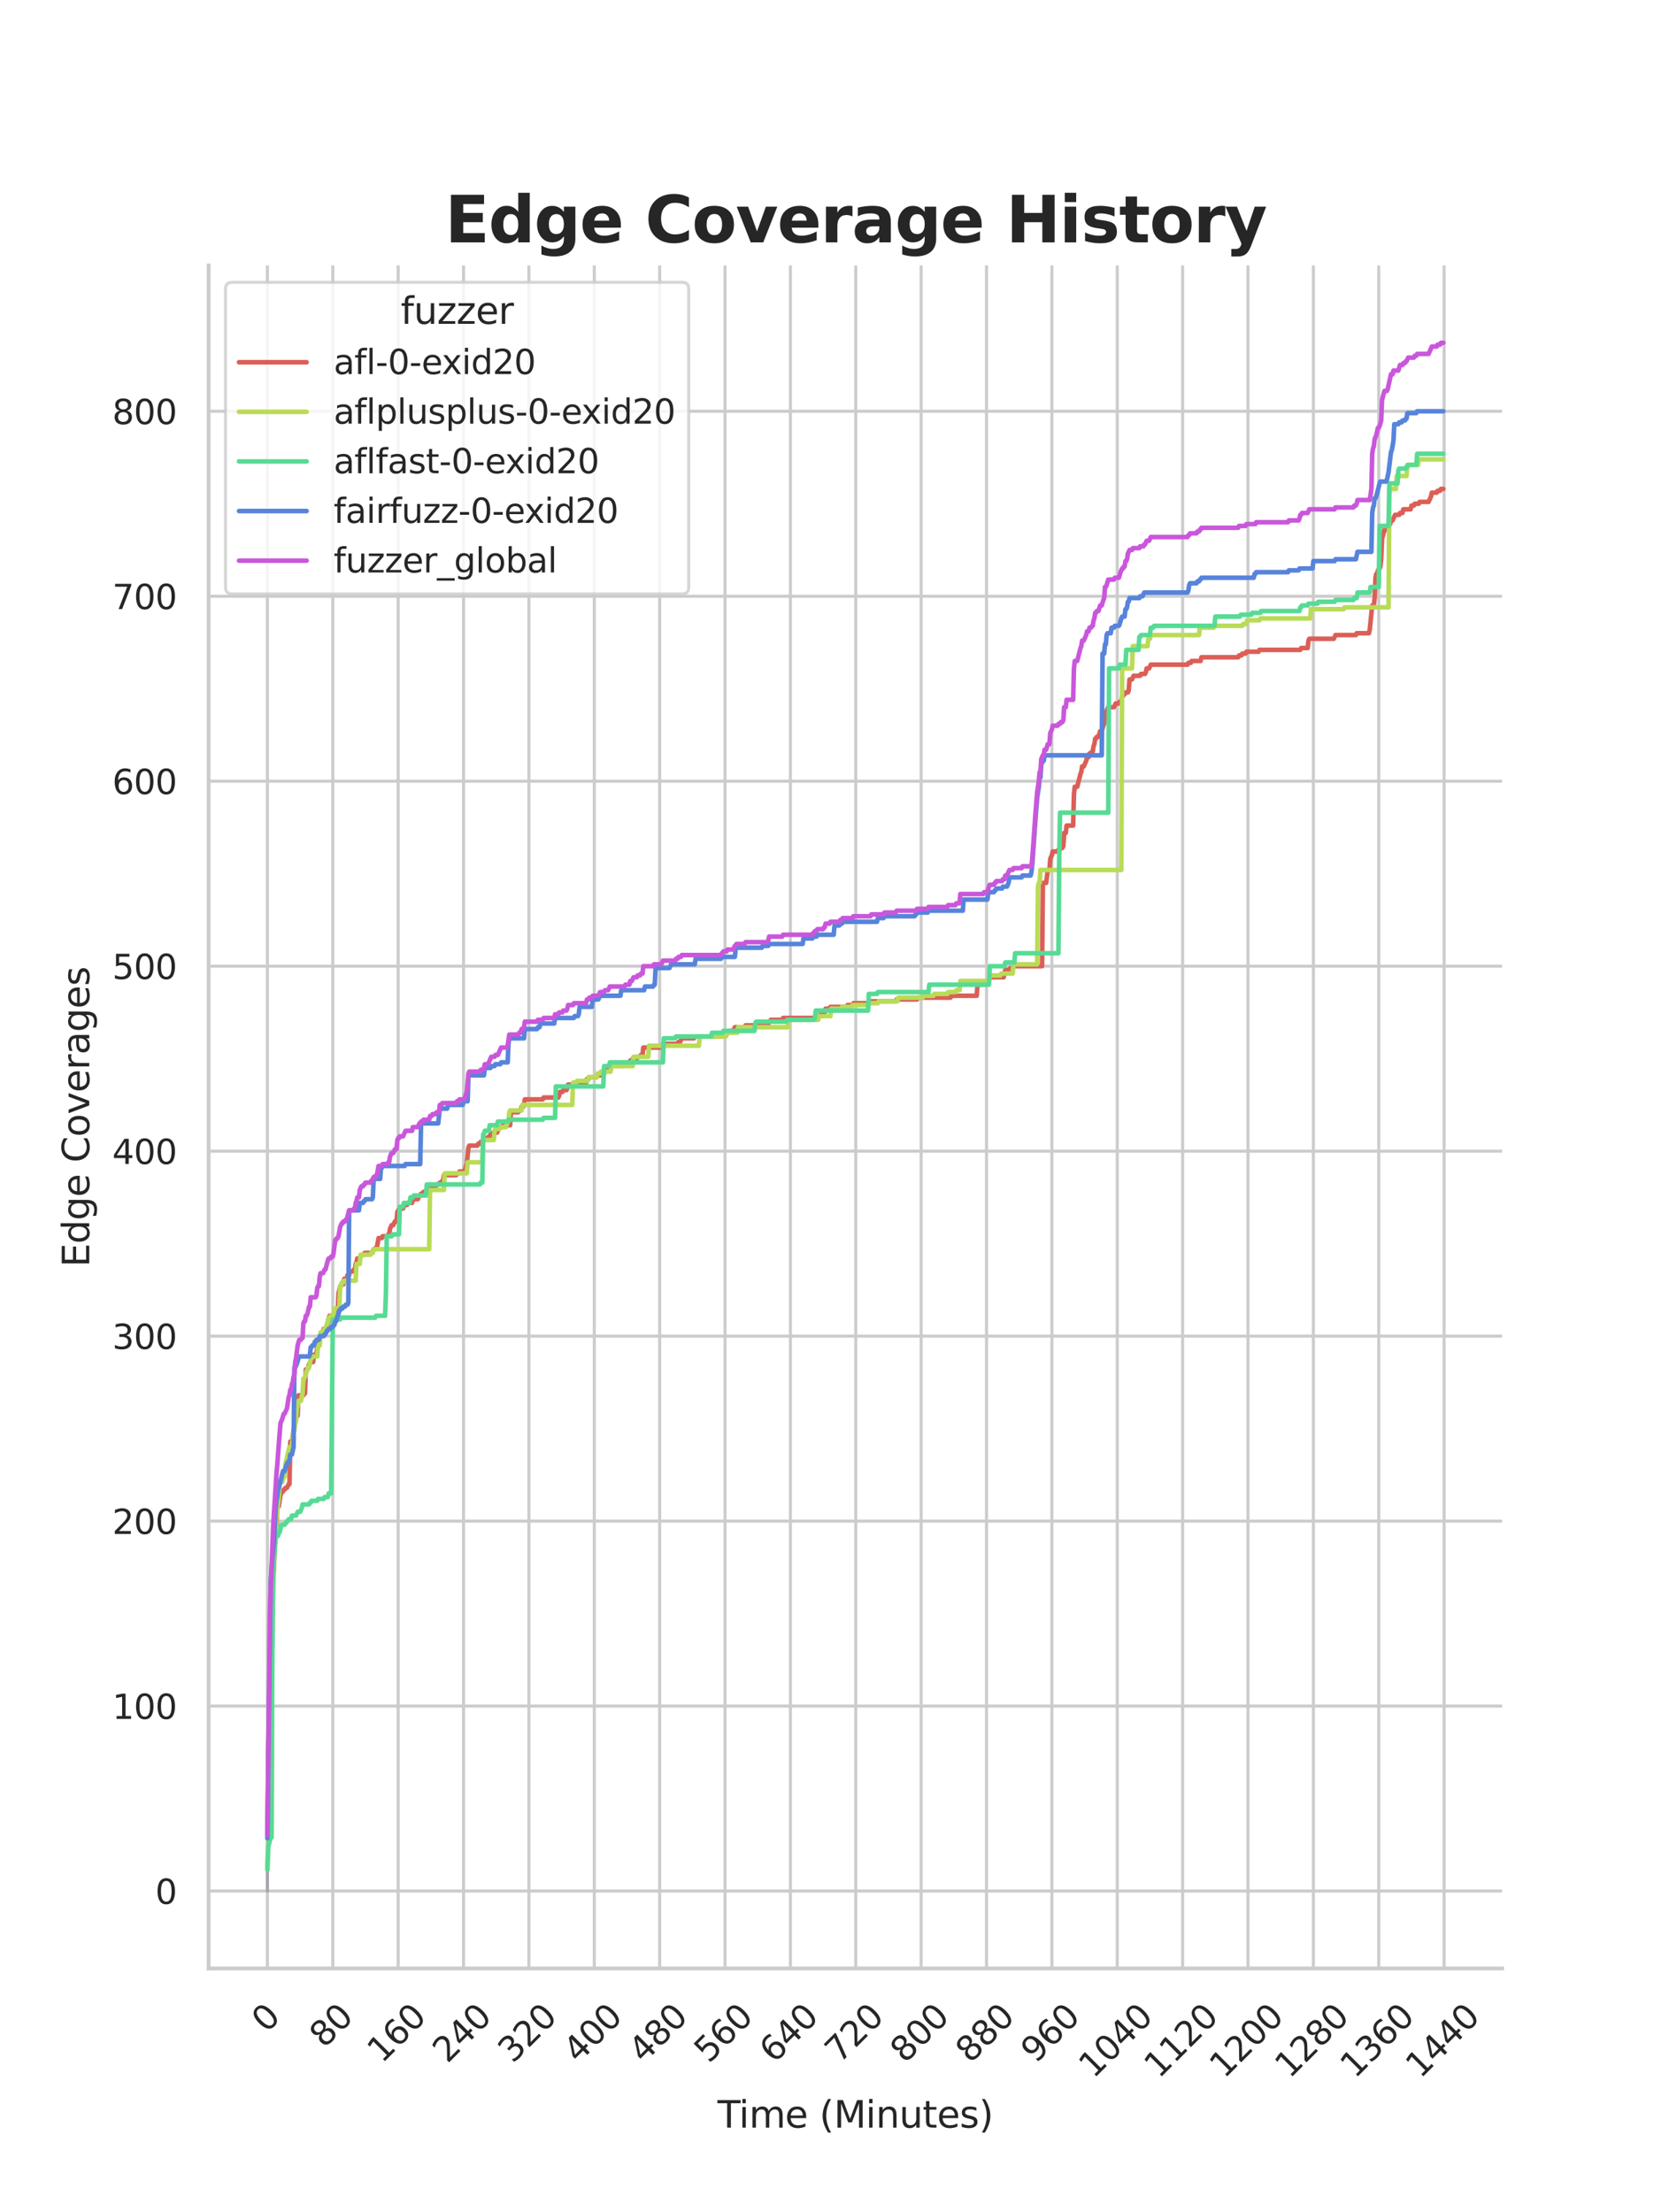<?xml version="1.0" encoding="utf-8" standalone="no"?>
<!DOCTYPE svg PUBLIC "-//W3C//DTD SVG 1.1//EN"
  "http://www.w3.org/Graphics/SVG/1.1/DTD/svg11.dtd">
<svg xmlns:xlink="http://www.w3.org/1999/xlink" width="434.7pt" height="576pt" viewBox="0 0 434.7 576" xmlns="http://www.w3.org/2000/svg" version="1.1">
 <defs>
  <style type="text/css">*{stroke-linejoin: round; stroke-linecap: butt}</style>
 </defs>
 <g id="figure_1">
  <g id="patch_1">
   <path d="M 0 576 
L 434.7 576 
L 434.7 0 
L 0 0 
z
" style="fill: #ffffff"/>
  </g>
  <g id="axes_1">
   <g id="patch_2">
    <path d="M 54.337 512.64 
L 391.23 512.64 
L 391.23 69.12 
L 54.337 69.12 
z
" style="fill: #ffffff"/>
   </g>
   <g id="matplotlib.axis_1">
    <g id="xtick_1">
     <g id="line2d_1">
      <path d="M 69.651 512.64 
L 69.651 69.12 
" clip-path="url(#p8681dfac06)" style="fill: none; stroke: #cccccc; stroke-width: 0.8; stroke-linecap: round"/>
     </g>
     <g id="text_1">
      <!-- 0 -->
      <g style="fill: #262626" transform="translate(69.388 529.627)rotate(-45)scale(0.088 -0.088)">
       <defs>
        <path id="DejaVuSans-30" d="M 2034 4250 
Q 1547 4250 1301 3770 
Q 1056 3291 1056 2328 
Q 1056 1369 1301 889 
Q 1547 409 2034 409 
Q 2525 409 2770 889 
Q 3016 1369 3016 2328 
Q 3016 3291 2770 3770 
Q 2525 4250 2034 4250 
z
M 2034 4750 
Q 2819 4750 3233 4129 
Q 3647 3509 3647 2328 
Q 3647 1150 3233 529 
Q 2819 -91 2034 -91 
Q 1250 -91 836 529 
Q 422 1150 422 2328 
Q 422 3509 836 4129 
Q 1250 4750 2034 4750 
z
" transform="scale(0.016)"/>
       </defs>
       <use xlink:href="#DejaVuSans-30"/>
      </g>
     </g>
    </g>
    <g id="xtick_2">
     <g id="line2d_2">
      <path d="M 86.677 512.64 
L 86.677 69.12 
" clip-path="url(#p8681dfac06)" style="fill: none; stroke: #cccccc; stroke-width: 0.8; stroke-linecap: round"/>
     </g>
     <g id="text_2">
      <!-- 80 -->
      <g style="fill: #262626" transform="translate(84.435 533.586)rotate(-45)scale(0.088 -0.088)">
       <defs>
        <path id="DejaVuSans-38" d="M 2034 2216 
Q 1584 2216 1326 1975 
Q 1069 1734 1069 1313 
Q 1069 891 1326 650 
Q 1584 409 2034 409 
Q 2484 409 2743 651 
Q 3003 894 3003 1313 
Q 3003 1734 2745 1975 
Q 2488 2216 2034 2216 
z
M 1403 2484 
Q 997 2584 770 2862 
Q 544 3141 544 3541 
Q 544 4100 942 4425 
Q 1341 4750 2034 4750 
Q 2731 4750 3128 4425 
Q 3525 4100 3525 3541 
Q 3525 3141 3298 2862 
Q 3072 2584 2669 2484 
Q 3125 2378 3379 2068 
Q 3634 1759 3634 1313 
Q 3634 634 3220 271 
Q 2806 -91 2034 -91 
Q 1263 -91 848 271 
Q 434 634 434 1313 
Q 434 1759 690 2068 
Q 947 2378 1403 2484 
z
M 1172 3481 
Q 1172 3119 1398 2916 
Q 1625 2713 2034 2713 
Q 2441 2713 2670 2916 
Q 2900 3119 2900 3481 
Q 2900 3844 2670 4047 
Q 2441 4250 2034 4250 
Q 1625 4250 1398 4047 
Q 1172 3844 1172 3481 
z
" transform="scale(0.016)"/>
       </defs>
       <use xlink:href="#DejaVuSans-38"/>
       <use xlink:href="#DejaVuSans-30" x="63.623"/>
      </g>
     </g>
    </g>
    <g id="xtick_3">
     <g id="line2d_3">
      <path d="M 103.704 512.64 
L 103.704 69.12 
" clip-path="url(#p8681dfac06)" style="fill: none; stroke: #cccccc; stroke-width: 0.8; stroke-linecap: round"/>
     </g>
     <g id="text_3">
      <!-- 160 -->
      <g style="fill: #262626" transform="translate(99.482 537.545)rotate(-45)scale(0.088 -0.088)">
       <defs>
        <path id="DejaVuSans-31" d="M 794 531 
L 1825 531 
L 1825 4091 
L 703 3866 
L 703 4441 
L 1819 4666 
L 2450 4666 
L 2450 531 
L 3481 531 
L 3481 0 
L 794 0 
L 794 531 
z
" transform="scale(0.016)"/>
        <path id="DejaVuSans-36" d="M 2113 2584 
Q 1688 2584 1439 2293 
Q 1191 2003 1191 1497 
Q 1191 994 1439 701 
Q 1688 409 2113 409 
Q 2538 409 2786 701 
Q 3034 994 3034 1497 
Q 3034 2003 2786 2293 
Q 2538 2584 2113 2584 
z
M 3366 4563 
L 3366 3988 
Q 3128 4100 2886 4159 
Q 2644 4219 2406 4219 
Q 1781 4219 1451 3797 
Q 1122 3375 1075 2522 
Q 1259 2794 1537 2939 
Q 1816 3084 2150 3084 
Q 2853 3084 3261 2657 
Q 3669 2231 3669 1497 
Q 3669 778 3244 343 
Q 2819 -91 2113 -91 
Q 1303 -91 875 529 
Q 447 1150 447 2328 
Q 447 3434 972 4092 
Q 1497 4750 2381 4750 
Q 2619 4750 2861 4703 
Q 3103 4656 3366 4563 
z
" transform="scale(0.016)"/>
       </defs>
       <use xlink:href="#DejaVuSans-31"/>
       <use xlink:href="#DejaVuSans-36" x="63.623"/>
       <use xlink:href="#DejaVuSans-30" x="127.246"/>
      </g>
     </g>
    </g>
    <g id="xtick_4">
     <g id="line2d_4">
      <path d="M 120.731 512.64 
L 120.731 69.12 
" clip-path="url(#p8681dfac06)" style="fill: none; stroke: #cccccc; stroke-width: 0.8; stroke-linecap: round"/>
     </g>
     <g id="text_4">
      <!-- 240 -->
      <g style="fill: #262626" transform="translate(116.509 537.545)rotate(-45)scale(0.088 -0.088)">
       <defs>
        <path id="DejaVuSans-32" d="M 1228 531 
L 3431 531 
L 3431 0 
L 469 0 
L 469 531 
Q 828 903 1448 1529 
Q 2069 2156 2228 2338 
Q 2531 2678 2651 2914 
Q 2772 3150 2772 3378 
Q 2772 3750 2511 3984 
Q 2250 4219 1831 4219 
Q 1534 4219 1204 4116 
Q 875 4013 500 3803 
L 500 4441 
Q 881 4594 1212 4672 
Q 1544 4750 1819 4750 
Q 2544 4750 2975 4387 
Q 3406 4025 3406 3419 
Q 3406 3131 3298 2873 
Q 3191 2616 2906 2266 
Q 2828 2175 2409 1742 
Q 1991 1309 1228 531 
z
" transform="scale(0.016)"/>
        <path id="DejaVuSans-34" d="M 2419 4116 
L 825 1625 
L 2419 1625 
L 2419 4116 
z
M 2253 4666 
L 3047 4666 
L 3047 1625 
L 3713 1625 
L 3713 1100 
L 3047 1100 
L 3047 0 
L 2419 0 
L 2419 1100 
L 313 1100 
L 313 1709 
L 2253 4666 
z
" transform="scale(0.016)"/>
       </defs>
       <use xlink:href="#DejaVuSans-32"/>
       <use xlink:href="#DejaVuSans-34" x="63.623"/>
       <use xlink:href="#DejaVuSans-30" x="127.246"/>
      </g>
     </g>
    </g>
    <g id="xtick_5">
     <g id="line2d_5">
      <path d="M 137.757 512.64 
L 137.757 69.12 
" clip-path="url(#p8681dfac06)" style="fill: none; stroke: #cccccc; stroke-width: 0.8; stroke-linecap: round"/>
     </g>
     <g id="text_5">
      <!-- 320 -->
      <g style="fill: #262626" transform="translate(133.536 537.545)rotate(-45)scale(0.088 -0.088)">
       <defs>
        <path id="DejaVuSans-33" d="M 2597 2516 
Q 3050 2419 3304 2112 
Q 3559 1806 3559 1356 
Q 3559 666 3084 287 
Q 2609 -91 1734 -91 
Q 1441 -91 1130 -33 
Q 819 25 488 141 
L 488 750 
Q 750 597 1062 519 
Q 1375 441 1716 441 
Q 2309 441 2620 675 
Q 2931 909 2931 1356 
Q 2931 1769 2642 2001 
Q 2353 2234 1838 2234 
L 1294 2234 
L 1294 2753 
L 1863 2753 
Q 2328 2753 2575 2939 
Q 2822 3125 2822 3475 
Q 2822 3834 2567 4026 
Q 2313 4219 1838 4219 
Q 1578 4219 1281 4162 
Q 984 4106 628 3988 
L 628 4550 
Q 988 4650 1302 4700 
Q 1616 4750 1894 4750 
Q 2613 4750 3031 4423 
Q 3450 4097 3450 3541 
Q 3450 3153 3228 2886 
Q 3006 2619 2597 2516 
z
" transform="scale(0.016)"/>
       </defs>
       <use xlink:href="#DejaVuSans-33"/>
       <use xlink:href="#DejaVuSans-32" x="63.623"/>
       <use xlink:href="#DejaVuSans-30" x="127.246"/>
      </g>
     </g>
    </g>
    <g id="xtick_6">
     <g id="line2d_6">
      <path d="M 154.784 512.64 
L 154.784 69.12 
" clip-path="url(#p8681dfac06)" style="fill: none; stroke: #cccccc; stroke-width: 0.8; stroke-linecap: round"/>
     </g>
     <g id="text_6">
      <!-- 400 -->
      <g style="fill: #262626" transform="translate(150.562 537.545)rotate(-45)scale(0.088 -0.088)">
       <use xlink:href="#DejaVuSans-34"/>
       <use xlink:href="#DejaVuSans-30" x="63.623"/>
       <use xlink:href="#DejaVuSans-30" x="127.246"/>
      </g>
     </g>
    </g>
    <g id="xtick_7">
     <g id="line2d_7">
      <path d="M 171.81 512.64 
L 171.81 69.12 
" clip-path="url(#p8681dfac06)" style="fill: none; stroke: #cccccc; stroke-width: 0.8; stroke-linecap: round"/>
     </g>
     <g id="text_7">
      <!-- 480 -->
      <g style="fill: #262626" transform="translate(167.589 537.545)rotate(-45)scale(0.088 -0.088)">
       <use xlink:href="#DejaVuSans-34"/>
       <use xlink:href="#DejaVuSans-38" x="63.623"/>
       <use xlink:href="#DejaVuSans-30" x="127.246"/>
      </g>
     </g>
    </g>
    <g id="xtick_8">
     <g id="line2d_8">
      <path d="M 188.837 512.64 
L 188.837 69.12 
" clip-path="url(#p8681dfac06)" style="fill: none; stroke: #cccccc; stroke-width: 0.8; stroke-linecap: round"/>
     </g>
     <g id="text_8">
      <!-- 560 -->
      <g style="fill: #262626" transform="translate(184.615 537.545)rotate(-45)scale(0.088 -0.088)">
       <defs>
        <path id="DejaVuSans-35" d="M 691 4666 
L 3169 4666 
L 3169 4134 
L 1269 4134 
L 1269 2991 
Q 1406 3038 1543 3061 
Q 1681 3084 1819 3084 
Q 2600 3084 3056 2656 
Q 3513 2228 3513 1497 
Q 3513 744 3044 326 
Q 2575 -91 1722 -91 
Q 1428 -91 1123 -41 
Q 819 9 494 109 
L 494 744 
Q 775 591 1075 516 
Q 1375 441 1709 441 
Q 2250 441 2565 725 
Q 2881 1009 2881 1497 
Q 2881 1984 2565 2268 
Q 2250 2553 1709 2553 
Q 1456 2553 1204 2497 
Q 953 2441 691 2322 
L 691 4666 
z
" transform="scale(0.016)"/>
       </defs>
       <use xlink:href="#DejaVuSans-35"/>
       <use xlink:href="#DejaVuSans-36" x="63.623"/>
       <use xlink:href="#DejaVuSans-30" x="127.246"/>
      </g>
     </g>
    </g>
    <g id="xtick_9">
     <g id="line2d_9">
      <path d="M 205.864 512.64 
L 205.864 69.12 
" clip-path="url(#p8681dfac06)" style="fill: none; stroke: #cccccc; stroke-width: 0.8; stroke-linecap: round"/>
     </g>
     <g id="text_9">
      <!-- 640 -->
      <g style="fill: #262626" transform="translate(201.642 537.545)rotate(-45)scale(0.088 -0.088)">
       <use xlink:href="#DejaVuSans-36"/>
       <use xlink:href="#DejaVuSans-34" x="63.623"/>
       <use xlink:href="#DejaVuSans-30" x="127.246"/>
      </g>
     </g>
    </g>
    <g id="xtick_10">
     <g id="line2d_10">
      <path d="M 222.89 512.64 
L 222.89 69.12 
" clip-path="url(#p8681dfac06)" style="fill: none; stroke: #cccccc; stroke-width: 0.8; stroke-linecap: round"/>
     </g>
     <g id="text_10">
      <!-- 720 -->
      <g style="fill: #262626" transform="translate(218.669 537.545)rotate(-45)scale(0.088 -0.088)">
       <defs>
        <path id="DejaVuSans-37" d="M 525 4666 
L 3525 4666 
L 3525 4397 
L 1831 0 
L 1172 0 
L 2766 4134 
L 525 4134 
L 525 4666 
z
" transform="scale(0.016)"/>
       </defs>
       <use xlink:href="#DejaVuSans-37"/>
       <use xlink:href="#DejaVuSans-32" x="63.623"/>
       <use xlink:href="#DejaVuSans-30" x="127.246"/>
      </g>
     </g>
    </g>
    <g id="xtick_11">
     <g id="line2d_11">
      <path d="M 239.917 512.64 
L 239.917 69.12 
" clip-path="url(#p8681dfac06)" style="fill: none; stroke: #cccccc; stroke-width: 0.8; stroke-linecap: round"/>
     </g>
     <g id="text_11">
      <!-- 800 -->
      <g style="fill: #262626" transform="translate(235.695 537.545)rotate(-45)scale(0.088 -0.088)">
       <use xlink:href="#DejaVuSans-38"/>
       <use xlink:href="#DejaVuSans-30" x="63.623"/>
       <use xlink:href="#DejaVuSans-30" x="127.246"/>
      </g>
     </g>
    </g>
    <g id="xtick_12">
     <g id="line2d_12">
      <path d="M 256.943 512.64 
L 256.943 69.12 
" clip-path="url(#p8681dfac06)" style="fill: none; stroke: #cccccc; stroke-width: 0.8; stroke-linecap: round"/>
     </g>
     <g id="text_12">
      <!-- 880 -->
      <g style="fill: #262626" transform="translate(252.722 537.545)rotate(-45)scale(0.088 -0.088)">
       <use xlink:href="#DejaVuSans-38"/>
       <use xlink:href="#DejaVuSans-38" x="63.623"/>
       <use xlink:href="#DejaVuSans-30" x="127.246"/>
      </g>
     </g>
    </g>
    <g id="xtick_13">
     <g id="line2d_13">
      <path d="M 273.97 512.64 
L 273.97 69.12 
" clip-path="url(#p8681dfac06)" style="fill: none; stroke: #cccccc; stroke-width: 0.8; stroke-linecap: round"/>
     </g>
     <g id="text_13">
      <!-- 960 -->
      <g style="fill: #262626" transform="translate(269.748 537.545)rotate(-45)scale(0.088 -0.088)">
       <defs>
        <path id="DejaVuSans-39" d="M 703 97 
L 703 672 
Q 941 559 1184 500 
Q 1428 441 1663 441 
Q 2288 441 2617 861 
Q 2947 1281 2994 2138 
Q 2813 1869 2534 1725 
Q 2256 1581 1919 1581 
Q 1219 1581 811 2004 
Q 403 2428 403 3163 
Q 403 3881 828 4315 
Q 1253 4750 1959 4750 
Q 2769 4750 3195 4129 
Q 3622 3509 3622 2328 
Q 3622 1225 3098 567 
Q 2575 -91 1691 -91 
Q 1453 -91 1209 -44 
Q 966 3 703 97 
z
M 1959 2075 
Q 2384 2075 2632 2365 
Q 2881 2656 2881 3163 
Q 2881 3666 2632 3958 
Q 2384 4250 1959 4250 
Q 1534 4250 1286 3958 
Q 1038 3666 1038 3163 
Q 1038 2656 1286 2365 
Q 1534 2075 1959 2075 
z
" transform="scale(0.016)"/>
       </defs>
       <use xlink:href="#DejaVuSans-39"/>
       <use xlink:href="#DejaVuSans-36" x="63.623"/>
       <use xlink:href="#DejaVuSans-30" x="127.246"/>
      </g>
     </g>
    </g>
    <g id="xtick_14">
     <g id="line2d_14">
      <path d="M 290.997 512.64 
L 290.997 69.12 
" clip-path="url(#p8681dfac06)" style="fill: none; stroke: #cccccc; stroke-width: 0.8; stroke-linecap: round"/>
     </g>
     <g id="text_14">
      <!-- 1040 -->
      <g style="fill: #262626" transform="translate(284.795 541.505)rotate(-45)scale(0.088 -0.088)">
       <use xlink:href="#DejaVuSans-31"/>
       <use xlink:href="#DejaVuSans-30" x="63.623"/>
       <use xlink:href="#DejaVuSans-34" x="127.246"/>
       <use xlink:href="#DejaVuSans-30" x="190.869"/>
      </g>
     </g>
    </g>
    <g id="xtick_15">
     <g id="line2d_15">
      <path d="M 308.023 512.64 
L 308.023 69.12 
" clip-path="url(#p8681dfac06)" style="fill: none; stroke: #cccccc; stroke-width: 0.8; stroke-linecap: round"/>
     </g>
     <g id="text_15">
      <!-- 1120 -->
      <g style="fill: #262626" transform="translate(301.822 541.505)rotate(-45)scale(0.088 -0.088)">
       <use xlink:href="#DejaVuSans-31"/>
       <use xlink:href="#DejaVuSans-31" x="63.623"/>
       <use xlink:href="#DejaVuSans-32" x="127.246"/>
       <use xlink:href="#DejaVuSans-30" x="190.869"/>
      </g>
     </g>
    </g>
    <g id="xtick_16">
     <g id="line2d_16">
      <path d="M 325.05 512.64 
L 325.05 69.12 
" clip-path="url(#p8681dfac06)" style="fill: none; stroke: #cccccc; stroke-width: 0.8; stroke-linecap: round"/>
     </g>
     <g id="text_16">
      <!-- 1200 -->
      <g style="fill: #262626" transform="translate(318.849 541.505)rotate(-45)scale(0.088 -0.088)">
       <use xlink:href="#DejaVuSans-31"/>
       <use xlink:href="#DejaVuSans-32" x="63.623"/>
       <use xlink:href="#DejaVuSans-30" x="127.246"/>
       <use xlink:href="#DejaVuSans-30" x="190.869"/>
      </g>
     </g>
    </g>
    <g id="xtick_17">
     <g id="line2d_17">
      <path d="M 342.076 512.64 
L 342.076 69.12 
" clip-path="url(#p8681dfac06)" style="fill: none; stroke: #cccccc; stroke-width: 0.8; stroke-linecap: round"/>
     </g>
     <g id="text_17">
      <!-- 1280 -->
      <g style="fill: #262626" transform="translate(335.875 541.505)rotate(-45)scale(0.088 -0.088)">
       <use xlink:href="#DejaVuSans-31"/>
       <use xlink:href="#DejaVuSans-32" x="63.623"/>
       <use xlink:href="#DejaVuSans-38" x="127.246"/>
       <use xlink:href="#DejaVuSans-30" x="190.869"/>
      </g>
     </g>
    </g>
    <g id="xtick_18">
     <g id="line2d_18">
      <path d="M 359.103 512.64 
L 359.103 69.12 
" clip-path="url(#p8681dfac06)" style="fill: none; stroke: #cccccc; stroke-width: 0.8; stroke-linecap: round"/>
     </g>
     <g id="text_18">
      <!-- 1360 -->
      <g style="fill: #262626" transform="translate(352.902 541.505)rotate(-45)scale(0.088 -0.088)">
       <use xlink:href="#DejaVuSans-31"/>
       <use xlink:href="#DejaVuSans-33" x="63.623"/>
       <use xlink:href="#DejaVuSans-36" x="127.246"/>
       <use xlink:href="#DejaVuSans-30" x="190.869"/>
      </g>
     </g>
    </g>
    <g id="xtick_19">
     <g id="line2d_19">
      <path d="M 376.13 512.64 
L 376.13 69.12 
" clip-path="url(#p8681dfac06)" style="fill: none; stroke: #cccccc; stroke-width: 0.8; stroke-linecap: round"/>
     </g>
     <g id="text_19">
      <!-- 1440 -->
      <g style="fill: #262626" transform="translate(369.928 541.505)rotate(-45)scale(0.088 -0.088)">
       <use xlink:href="#DejaVuSans-31"/>
       <use xlink:href="#DejaVuSans-34" x="63.623"/>
       <use xlink:href="#DejaVuSans-34" x="127.246"/>
       <use xlink:href="#DejaVuSans-30" x="190.869"/>
      </g>
     </g>
    </g>
    <g id="text_20">
     <!-- Time (Minutes) -->
     <g style="fill: #262626" transform="translate(186.874 554.093)scale(0.096 -0.096)">
      <defs>
       <path id="DejaVuSans-54" d="M -19 4666 
L 3928 4666 
L 3928 4134 
L 2272 4134 
L 2272 0 
L 1638 0 
L 1638 4134 
L -19 4134 
L -19 4666 
z
" transform="scale(0.016)"/>
       <path id="DejaVuSans-69" d="M 603 3500 
L 1178 3500 
L 1178 0 
L 603 0 
L 603 3500 
z
M 603 4863 
L 1178 4863 
L 1178 4134 
L 603 4134 
L 603 4863 
z
" transform="scale(0.016)"/>
       <path id="DejaVuSans-6d" d="M 3328 2828 
Q 3544 3216 3844 3400 
Q 4144 3584 4550 3584 
Q 5097 3584 5394 3201 
Q 5691 2819 5691 2113 
L 5691 0 
L 5113 0 
L 5113 2094 
Q 5113 2597 4934 2840 
Q 4756 3084 4391 3084 
Q 3944 3084 3684 2787 
Q 3425 2491 3425 1978 
L 3425 0 
L 2847 0 
L 2847 2094 
Q 2847 2600 2669 2842 
Q 2491 3084 2119 3084 
Q 1678 3084 1418 2786 
Q 1159 2488 1159 1978 
L 1159 0 
L 581 0 
L 581 3500 
L 1159 3500 
L 1159 2956 
Q 1356 3278 1631 3431 
Q 1906 3584 2284 3584 
Q 2666 3584 2933 3390 
Q 3200 3197 3328 2828 
z
" transform="scale(0.016)"/>
       <path id="DejaVuSans-65" d="M 3597 1894 
L 3597 1613 
L 953 1613 
Q 991 1019 1311 708 
Q 1631 397 2203 397 
Q 2534 397 2845 478 
Q 3156 559 3463 722 
L 3463 178 
Q 3153 47 2828 -22 
Q 2503 -91 2169 -91 
Q 1331 -91 842 396 
Q 353 884 353 1716 
Q 353 2575 817 3079 
Q 1281 3584 2069 3584 
Q 2775 3584 3186 3129 
Q 3597 2675 3597 1894 
z
M 3022 2063 
Q 3016 2534 2758 2815 
Q 2500 3097 2075 3097 
Q 1594 3097 1305 2825 
Q 1016 2553 972 2059 
L 3022 2063 
z
" transform="scale(0.016)"/>
       <path id="DejaVuSans-20" transform="scale(0.016)"/>
       <path id="DejaVuSans-28" d="M 1984 4856 
Q 1566 4138 1362 3434 
Q 1159 2731 1159 2009 
Q 1159 1288 1364 580 
Q 1569 -128 1984 -844 
L 1484 -844 
Q 1016 -109 783 600 
Q 550 1309 550 2009 
Q 550 2706 781 3412 
Q 1013 4119 1484 4856 
L 1984 4856 
z
" transform="scale(0.016)"/>
       <path id="DejaVuSans-4d" d="M 628 4666 
L 1569 4666 
L 2759 1491 
L 3956 4666 
L 4897 4666 
L 4897 0 
L 4281 0 
L 4281 4097 
L 3078 897 
L 2444 897 
L 1241 4097 
L 1241 0 
L 628 0 
L 628 4666 
z
" transform="scale(0.016)"/>
       <path id="DejaVuSans-6e" d="M 3513 2113 
L 3513 0 
L 2938 0 
L 2938 2094 
Q 2938 2591 2744 2837 
Q 2550 3084 2163 3084 
Q 1697 3084 1428 2787 
Q 1159 2491 1159 1978 
L 1159 0 
L 581 0 
L 581 3500 
L 1159 3500 
L 1159 2956 
Q 1366 3272 1645 3428 
Q 1925 3584 2291 3584 
Q 2894 3584 3203 3211 
Q 3513 2838 3513 2113 
z
" transform="scale(0.016)"/>
       <path id="DejaVuSans-75" d="M 544 1381 
L 544 3500 
L 1119 3500 
L 1119 1403 
Q 1119 906 1312 657 
Q 1506 409 1894 409 
Q 2359 409 2629 706 
Q 2900 1003 2900 1516 
L 2900 3500 
L 3475 3500 
L 3475 0 
L 2900 0 
L 2900 538 
Q 2691 219 2414 64 
Q 2138 -91 1772 -91 
Q 1169 -91 856 284 
Q 544 659 544 1381 
z
M 1991 3584 
L 1991 3584 
z
" transform="scale(0.016)"/>
       <path id="DejaVuSans-74" d="M 1172 4494 
L 1172 3500 
L 2356 3500 
L 2356 3053 
L 1172 3053 
L 1172 1153 
Q 1172 725 1289 603 
Q 1406 481 1766 481 
L 2356 481 
L 2356 0 
L 1766 0 
Q 1100 0 847 248 
Q 594 497 594 1153 
L 594 3053 
L 172 3053 
L 172 3500 
L 594 3500 
L 594 4494 
L 1172 4494 
z
" transform="scale(0.016)"/>
       <path id="DejaVuSans-73" d="M 2834 3397 
L 2834 2853 
Q 2591 2978 2328 3040 
Q 2066 3103 1784 3103 
Q 1356 3103 1142 2972 
Q 928 2841 928 2578 
Q 928 2378 1081 2264 
Q 1234 2150 1697 2047 
L 1894 2003 
Q 2506 1872 2764 1633 
Q 3022 1394 3022 966 
Q 3022 478 2636 193 
Q 2250 -91 1575 -91 
Q 1294 -91 989 -36 
Q 684 19 347 128 
L 347 722 
Q 666 556 975 473 
Q 1284 391 1588 391 
Q 1994 391 2212 530 
Q 2431 669 2431 922 
Q 2431 1156 2273 1281 
Q 2116 1406 1581 1522 
L 1381 1569 
Q 847 1681 609 1914 
Q 372 2147 372 2553 
Q 372 3047 722 3315 
Q 1072 3584 1716 3584 
Q 2034 3584 2315 3537 
Q 2597 3491 2834 3397 
z
" transform="scale(0.016)"/>
       <path id="DejaVuSans-29" d="M 513 4856 
L 1013 4856 
Q 1481 4119 1714 3412 
Q 1947 2706 1947 2009 
Q 1947 1309 1714 600 
Q 1481 -109 1013 -844 
L 513 -844 
Q 928 -128 1133 580 
Q 1338 1288 1338 2009 
Q 1338 2731 1133 3434 
Q 928 4138 513 4856 
z
" transform="scale(0.016)"/>
      </defs>
      <use xlink:href="#DejaVuSans-54"/>
      <use xlink:href="#DejaVuSans-69" x="57.959"/>
      <use xlink:href="#DejaVuSans-6d" x="85.742"/>
      <use xlink:href="#DejaVuSans-65" x="183.154"/>
      <use xlink:href="#DejaVuSans-20" x="244.678"/>
      <use xlink:href="#DejaVuSans-28" x="276.465"/>
      <use xlink:href="#DejaVuSans-4d" x="315.479"/>
      <use xlink:href="#DejaVuSans-69" x="401.758"/>
      <use xlink:href="#DejaVuSans-6e" x="429.541"/>
      <use xlink:href="#DejaVuSans-75" x="492.92"/>
      <use xlink:href="#DejaVuSans-74" x="556.299"/>
      <use xlink:href="#DejaVuSans-65" x="595.508"/>
      <use xlink:href="#DejaVuSans-73" x="657.031"/>
      <use xlink:href="#DejaVuSans-29" x="709.131"/>
     </g>
    </g>
   </g>
   <g id="matplotlib.axis_2">
    <g id="ytick_1">
     <g id="line2d_20">
      <path d="M 54.337 492.48 
L 391.23 492.48 
" clip-path="url(#p8681dfac06)" style="fill: none; stroke: #cccccc; stroke-width: 0.8; stroke-linecap: round"/>
     </g>
     <g id="text_21">
      <!-- 0 -->
      <g style="fill: #262626" transform="translate(40.438 495.823)scale(0.088 -0.088)">
       <use xlink:href="#DejaVuSans-30"/>
      </g>
     </g>
    </g>
    <g id="ytick_2">
     <g id="line2d_21">
      <path d="M 54.337 444.308 
L 391.23 444.308 
" clip-path="url(#p8681dfac06)" style="fill: none; stroke: #cccccc; stroke-width: 0.8; stroke-linecap: round"/>
     </g>
     <g id="text_22">
      <!-- 100 -->
      <g style="fill: #262626" transform="translate(29.241 447.651)scale(0.088 -0.088)">
       <use xlink:href="#DejaVuSans-31"/>
       <use xlink:href="#DejaVuSans-30" x="63.623"/>
       <use xlink:href="#DejaVuSans-30" x="127.246"/>
      </g>
     </g>
    </g>
    <g id="ytick_3">
     <g id="line2d_22">
      <path d="M 54.337 396.136 
L 391.23 396.136 
" clip-path="url(#p8681dfac06)" style="fill: none; stroke: #cccccc; stroke-width: 0.8; stroke-linecap: round"/>
     </g>
     <g id="text_23">
      <!-- 200 -->
      <g style="fill: #262626" transform="translate(29.241 399.479)scale(0.088 -0.088)">
       <use xlink:href="#DejaVuSans-32"/>
       <use xlink:href="#DejaVuSans-30" x="63.623"/>
       <use xlink:href="#DejaVuSans-30" x="127.246"/>
      </g>
     </g>
    </g>
    <g id="ytick_4">
     <g id="line2d_23">
      <path d="M 54.337 347.964 
L 391.23 347.964 
" clip-path="url(#p8681dfac06)" style="fill: none; stroke: #cccccc; stroke-width: 0.8; stroke-linecap: round"/>
     </g>
     <g id="text_24">
      <!-- 300 -->
      <g style="fill: #262626" transform="translate(29.241 351.307)scale(0.088 -0.088)">
       <use xlink:href="#DejaVuSans-33"/>
       <use xlink:href="#DejaVuSans-30" x="63.623"/>
       <use xlink:href="#DejaVuSans-30" x="127.246"/>
      </g>
     </g>
    </g>
    <g id="ytick_5">
     <g id="line2d_24">
      <path d="M 54.337 299.792 
L 391.23 299.792 
" clip-path="url(#p8681dfac06)" style="fill: none; stroke: #cccccc; stroke-width: 0.8; stroke-linecap: round"/>
     </g>
     <g id="text_25">
      <!-- 400 -->
      <g style="fill: #262626" transform="translate(29.241 303.135)scale(0.088 -0.088)">
       <use xlink:href="#DejaVuSans-34"/>
       <use xlink:href="#DejaVuSans-30" x="63.623"/>
       <use xlink:href="#DejaVuSans-30" x="127.246"/>
      </g>
     </g>
    </g>
    <g id="ytick_6">
     <g id="line2d_25">
      <path d="M 54.337 251.62 
L 391.23 251.62 
" clip-path="url(#p8681dfac06)" style="fill: none; stroke: #cccccc; stroke-width: 0.8; stroke-linecap: round"/>
     </g>
     <g id="text_26">
      <!-- 500 -->
      <g style="fill: #262626" transform="translate(29.241 254.963)scale(0.088 -0.088)">
       <use xlink:href="#DejaVuSans-35"/>
       <use xlink:href="#DejaVuSans-30" x="63.623"/>
       <use xlink:href="#DejaVuSans-30" x="127.246"/>
      </g>
     </g>
    </g>
    <g id="ytick_7">
     <g id="line2d_26">
      <path d="M 54.337 203.448 
L 391.23 203.448 
" clip-path="url(#p8681dfac06)" style="fill: none; stroke: #cccccc; stroke-width: 0.8; stroke-linecap: round"/>
     </g>
     <g id="text_27">
      <!-- 600 -->
      <g style="fill: #262626" transform="translate(29.241 206.791)scale(0.088 -0.088)">
       <use xlink:href="#DejaVuSans-36"/>
       <use xlink:href="#DejaVuSans-30" x="63.623"/>
       <use xlink:href="#DejaVuSans-30" x="127.246"/>
      </g>
     </g>
    </g>
    <g id="ytick_8">
     <g id="line2d_27">
      <path d="M 54.337 155.276 
L 391.23 155.276 
" clip-path="url(#p8681dfac06)" style="fill: none; stroke: #cccccc; stroke-width: 0.8; stroke-linecap: round"/>
     </g>
     <g id="text_28">
      <!-- 700 -->
      <g style="fill: #262626" transform="translate(29.241 158.619)scale(0.088 -0.088)">
       <use xlink:href="#DejaVuSans-37"/>
       <use xlink:href="#DejaVuSans-30" x="63.623"/>
       <use xlink:href="#DejaVuSans-30" x="127.246"/>
      </g>
     </g>
    </g>
    <g id="ytick_9">
     <g id="line2d_28">
      <path d="M 54.337 107.104 
L 391.23 107.104 
" clip-path="url(#p8681dfac06)" style="fill: none; stroke: #cccccc; stroke-width: 0.8; stroke-linecap: round"/>
     </g>
     <g id="text_29">
      <!-- 800 -->
      <g style="fill: #262626" transform="translate(29.241 110.447)scale(0.088 -0.088)">
       <use xlink:href="#DejaVuSans-38"/>
       <use xlink:href="#DejaVuSans-30" x="63.623"/>
       <use xlink:href="#DejaVuSans-30" x="127.246"/>
      </g>
     </g>
    </g>
    <g id="text_30">
     <!-- Edge Coverages -->
     <g style="fill: #262626" transform="translate(23.244 329.986)rotate(-90)scale(0.096 -0.096)">
      <defs>
       <path id="DejaVuSans-45" d="M 628 4666 
L 3578 4666 
L 3578 4134 
L 1259 4134 
L 1259 2753 
L 3481 2753 
L 3481 2222 
L 1259 2222 
L 1259 531 
L 3634 531 
L 3634 0 
L 628 0 
L 628 4666 
z
" transform="scale(0.016)"/>
       <path id="DejaVuSans-64" d="M 2906 2969 
L 2906 4863 
L 3481 4863 
L 3481 0 
L 2906 0 
L 2906 525 
Q 2725 213 2448 61 
Q 2172 -91 1784 -91 
Q 1150 -91 751 415 
Q 353 922 353 1747 
Q 353 2572 751 3078 
Q 1150 3584 1784 3584 
Q 2172 3584 2448 3432 
Q 2725 3281 2906 2969 
z
M 947 1747 
Q 947 1113 1208 752 
Q 1469 391 1925 391 
Q 2381 391 2643 752 
Q 2906 1113 2906 1747 
Q 2906 2381 2643 2742 
Q 2381 3103 1925 3103 
Q 1469 3103 1208 2742 
Q 947 2381 947 1747 
z
" transform="scale(0.016)"/>
       <path id="DejaVuSans-67" d="M 2906 1791 
Q 2906 2416 2648 2759 
Q 2391 3103 1925 3103 
Q 1463 3103 1205 2759 
Q 947 2416 947 1791 
Q 947 1169 1205 825 
Q 1463 481 1925 481 
Q 2391 481 2648 825 
Q 2906 1169 2906 1791 
z
M 3481 434 
Q 3481 -459 3084 -895 
Q 2688 -1331 1869 -1331 
Q 1566 -1331 1297 -1286 
Q 1028 -1241 775 -1147 
L 775 -588 
Q 1028 -725 1275 -790 
Q 1522 -856 1778 -856 
Q 2344 -856 2625 -561 
Q 2906 -266 2906 331 
L 2906 616 
Q 2728 306 2450 153 
Q 2172 0 1784 0 
Q 1141 0 747 490 
Q 353 981 353 1791 
Q 353 2603 747 3093 
Q 1141 3584 1784 3584 
Q 2172 3584 2450 3431 
Q 2728 3278 2906 2969 
L 2906 3500 
L 3481 3500 
L 3481 434 
z
" transform="scale(0.016)"/>
       <path id="DejaVuSans-43" d="M 4122 4306 
L 4122 3641 
Q 3803 3938 3442 4084 
Q 3081 4231 2675 4231 
Q 1875 4231 1450 3742 
Q 1025 3253 1025 2328 
Q 1025 1406 1450 917 
Q 1875 428 2675 428 
Q 3081 428 3442 575 
Q 3803 722 4122 1019 
L 4122 359 
Q 3791 134 3420 21 
Q 3050 -91 2638 -91 
Q 1578 -91 968 557 
Q 359 1206 359 2328 
Q 359 3453 968 4101 
Q 1578 4750 2638 4750 
Q 3056 4750 3426 4639 
Q 3797 4528 4122 4306 
z
" transform="scale(0.016)"/>
       <path id="DejaVuSans-6f" d="M 1959 3097 
Q 1497 3097 1228 2736 
Q 959 2375 959 1747 
Q 959 1119 1226 758 
Q 1494 397 1959 397 
Q 2419 397 2687 759 
Q 2956 1122 2956 1747 
Q 2956 2369 2687 2733 
Q 2419 3097 1959 3097 
z
M 1959 3584 
Q 2709 3584 3137 3096 
Q 3566 2609 3566 1747 
Q 3566 888 3137 398 
Q 2709 -91 1959 -91 
Q 1206 -91 779 398 
Q 353 888 353 1747 
Q 353 2609 779 3096 
Q 1206 3584 1959 3584 
z
" transform="scale(0.016)"/>
       <path id="DejaVuSans-76" d="M 191 3500 
L 800 3500 
L 1894 563 
L 2988 3500 
L 3597 3500 
L 2284 0 
L 1503 0 
L 191 3500 
z
" transform="scale(0.016)"/>
       <path id="DejaVuSans-72" d="M 2631 2963 
Q 2534 3019 2420 3045 
Q 2306 3072 2169 3072 
Q 1681 3072 1420 2755 
Q 1159 2438 1159 1844 
L 1159 0 
L 581 0 
L 581 3500 
L 1159 3500 
L 1159 2956 
Q 1341 3275 1631 3429 
Q 1922 3584 2338 3584 
Q 2397 3584 2469 3576 
Q 2541 3569 2628 3553 
L 2631 2963 
z
" transform="scale(0.016)"/>
       <path id="DejaVuSans-61" d="M 2194 1759 
Q 1497 1759 1228 1600 
Q 959 1441 959 1056 
Q 959 750 1161 570 
Q 1363 391 1709 391 
Q 2188 391 2477 730 
Q 2766 1069 2766 1631 
L 2766 1759 
L 2194 1759 
z
M 3341 1997 
L 3341 0 
L 2766 0 
L 2766 531 
Q 2569 213 2275 61 
Q 1981 -91 1556 -91 
Q 1019 -91 701 211 
Q 384 513 384 1019 
Q 384 1609 779 1909 
Q 1175 2209 1959 2209 
L 2766 2209 
L 2766 2266 
Q 2766 2663 2505 2880 
Q 2244 3097 1772 3097 
Q 1472 3097 1187 3025 
Q 903 2953 641 2809 
L 641 3341 
Q 956 3463 1253 3523 
Q 1550 3584 1831 3584 
Q 2591 3584 2966 3190 
Q 3341 2797 3341 1997 
z
" transform="scale(0.016)"/>
      </defs>
      <use xlink:href="#DejaVuSans-45"/>
      <use xlink:href="#DejaVuSans-64" x="63.184"/>
      <use xlink:href="#DejaVuSans-67" x="126.66"/>
      <use xlink:href="#DejaVuSans-65" x="190.137"/>
      <use xlink:href="#DejaVuSans-20" x="251.66"/>
      <use xlink:href="#DejaVuSans-43" x="283.447"/>
      <use xlink:href="#DejaVuSans-6f" x="353.271"/>
      <use xlink:href="#DejaVuSans-76" x="414.453"/>
      <use xlink:href="#DejaVuSans-65" x="473.633"/>
      <use xlink:href="#DejaVuSans-72" x="535.156"/>
      <use xlink:href="#DejaVuSans-61" x="576.27"/>
      <use xlink:href="#DejaVuSans-67" x="637.549"/>
      <use xlink:href="#DejaVuSans-65" x="701.025"/>
      <use xlink:href="#DejaVuSans-73" x="762.549"/>
     </g>
    </g>
   </g>
   <g id="PolyCollection_1">
    <defs>
     <path id="m0f1b54809d" d="M 69.651 -111.942 
L 69.651 -83.52 
L 69.651 -111.942 
L 69.651 -111.942 
z
" style="stroke: #db5f57; stroke-opacity: 0.2; stroke-width: 0.8"/>
    </defs>
    <g clip-path="url(#p8681dfac06)">
     <use xlink:href="#m0f1b54809d" x="0" y="576" style="fill: #db5f57; fill-opacity: 0.2; stroke: #db5f57; stroke-opacity: 0.2; stroke-width: 0.8"/>
    </g>
   </g>
   <g id="PolyCollection_2">
    <defs>
     <path id="m0abfe74037" d="M 69.651 -96.526 
L 69.651 -83.52 
L 69.651 -96.526 
L 69.651 -96.526 
z
" style="stroke: #b9db57; stroke-opacity: 0.2; stroke-width: 0.8"/>
    </defs>
    <g clip-path="url(#p8681dfac06)">
     <use xlink:href="#m0abfe74037" x="0" y="576" style="fill: #b9db57; fill-opacity: 0.2; stroke: #b9db57; stroke-opacity: 0.2; stroke-width: 0.8"/>
    </g>
   </g>
   <g id="PolyCollection_3">
    <defs>
     <path id="mb55b4dc1aa" d="M 69.651 -94.6 
L 69.651 -83.52 
L 69.651 -94.6 
L 69.651 -94.6 
z
" style="stroke: #57db94; stroke-opacity: 0.2; stroke-width: 0.8"/>
    </defs>
    <g clip-path="url(#p8681dfac06)">
     <use xlink:href="#mb55b4dc1aa" x="0" y="576" style="fill: #57db94; fill-opacity: 0.2; stroke: #57db94; stroke-opacity: 0.2; stroke-width: 0.8"/>
    </g>
   </g>
   <g id="PolyCollection_4">
    <defs>
     <path id="m2a567b9113" d="M 69.651 -110.978 
L 69.651 -83.52 
L 69.651 -110.978 
L 69.651 -110.978 
z
" style="stroke: #5784db; stroke-opacity: 0.2; stroke-width: 0.8"/>
    </defs>
    <g clip-path="url(#p8681dfac06)">
     <use xlink:href="#m2a567b9113" x="0" y="576" style="fill: #5784db; fill-opacity: 0.2; stroke: #5784db; stroke-opacity: 0.2; stroke-width: 0.8"/>
    </g>
   </g>
   <g id="PolyCollection_5">
    <defs>
     <path id="mfd2861ebe6" d="M 69.651 -112.423 
L 69.651 -83.52 
L 69.651 -112.423 
L 69.651 -112.423 
z
" style="stroke: #c957db; stroke-opacity: 0.2; stroke-width: 0.8"/>
    </defs>
    <g clip-path="url(#p8681dfac06)">
     <use xlink:href="#mfd2861ebe6" x="0" y="576" style="fill: #c957db; fill-opacity: 0.2; stroke: #c957db; stroke-opacity: 0.2; stroke-width: 0.8"/>
    </g>
   </g>
   <g id="line2d_29">
    <path d="M 69.651 478.269 
L 69.864 455.869 
L 70.076 447.198 
L 70.289 431.302 
L 70.502 426.484 
L 70.715 425.039 
L 71.141 410.106 
L 71.353 408.661 
L 71.566 402.398 
L 71.992 398.545 
L 72.205 392.764 
L 72.418 392.282 
L 72.63 392.282 
L 73.056 389.392 
L 73.482 388.428 
L 73.695 388.428 
L 73.907 387.947 
L 74.12 387.947 
L 74.333 387.465 
L 74.759 387.465 
L 75.184 386.502 
L 75.397 386.502 
L 75.61 375.422 
L 76.036 375.422 
L 76.461 372.532 
L 76.674 371.568 
L 76.887 369.641 
L 77.1 369.641 
L 77.313 368.678 
L 77.526 368.678 
L 77.738 363.379 
L 79.015 363.379 
L 79.228 362.897 
L 79.441 362.897 
L 79.654 356.635 
L 80.08 356.635 
L 80.292 356.153 
L 80.505 355.19 
L 80.718 355.19 
L 80.931 354.708 
L 81.569 354.708 
L 81.782 352.781 
L 82.421 352.781 
L 82.634 350.854 
L 82.846 350.854 
L 83.698 347.482 
L 83.911 347.482 
L 84.336 346.037 
L 84.762 346.037 
L 85.4 344.592 
L 85.613 343.147 
L 85.826 342.665 
L 86.677 342.665 
L 86.89 342.183 
L 87.103 342.183 
L 87.316 341.702 
L 87.954 341.702 
L 88.167 336.884 
L 88.593 334.957 
L 88.806 334.957 
L 89.019 334.476 
L 89.444 334.476 
L 89.657 333.031 
L 90.296 333.031 
L 90.508 332.067 
L 90.934 332.067 
L 91.147 331.104 
L 91.998 331.104 
L 92.211 330.622 
L 92.424 330.622 
L 92.637 329.177 
L 92.85 328.695 
L 93.062 327.732 
L 93.701 327.732 
L 94.127 326.768 
L 94.765 326.768 
L 94.978 326.286 
L 96.893 326.286 
L 97.319 325.323 
L 97.745 325.323 
L 97.958 324.841 
L 98.17 324.841 
L 98.596 322.433 
L 99.447 322.433 
L 99.66 321.951 
L 100.937 321.951 
L 101.15 321.469 
L 101.363 321.469 
L 101.576 320.024 
L 102.001 319.061 
L 102.427 319.061 
L 102.853 318.097 
L 103.278 318.097 
L 103.491 315.689 
L 103.704 315.207 
L 103.917 315.207 
L 104.13 314.725 
L 104.981 314.725 
L 105.407 313.762 
L 106.045 313.762 
L 106.258 313.28 
L 107.322 313.28 
L 107.535 312.317 
L 108.812 312.317 
L 109.238 311.353 
L 109.45 311.353 
L 109.663 310.871 
L 110.089 310.871 
L 110.302 310.39 
L 111.792 310.39 
L 112.004 309.426 
L 112.43 309.426 
L 112.643 308.945 
L 113.494 308.945 
L 113.707 308.463 
L 114.346 308.463 
L 114.558 307.981 
L 114.984 307.981 
L 115.197 307.499 
L 115.41 307.499 
L 115.623 306.054 
L 118.815 306.054 
L 119.028 305.572 
L 119.454 305.572 
L 119.666 305.091 
L 120.943 305.091 
L 121.369 303.646 
L 121.582 303.164 
L 122.008 298.828 
L 122.22 298.347 
L 124.349 298.347 
L 124.562 297.865 
L 124.987 297.865 
L 125.2 297.383 
L 125.839 297.383 
L 126.051 296.902 
L 126.477 296.902 
L 126.69 296.42 
L 127.116 296.42 
L 127.328 295.938 
L 127.541 295.938 
L 127.754 295.456 
L 128.18 295.456 
L 128.393 294.975 
L 129.457 294.975 
L 130.095 293.529 
L 130.734 293.529 
L 130.947 293.048 
L 132.862 293.048 
L 133.075 289.676 
L 134.99 289.676 
L 135.203 289.194 
L 135.629 289.194 
L 135.842 288.231 
L 136.267 288.231 
L 136.48 287.749 
L 136.693 286.304 
L 141.375 286.304 
L 141.588 285.822 
L 145.419 285.822 
L 145.632 285.34 
L 145.845 284.377 
L 146.483 284.377 
L 146.696 283.895 
L 147.547 283.895 
L 147.76 283.413 
L 147.973 282.45 
L 149.25 282.45 
L 149.463 281.968 
L 152.655 281.968 
L 152.868 281.005 
L 153.294 281.005 
L 153.507 280.523 
L 155.422 280.523 
L 155.635 280.041 
L 157.125 280.041 
L 157.551 279.078 
L 157.763 279.078 
L 157.976 278.596 
L 158.402 278.596 
L 158.828 277.633 
L 162.659 277.633 
L 162.871 277.151 
L 163.936 277.151 
L 164.148 276.188 
L 164.574 276.188 
L 164.787 275.706 
L 165.851 275.706 
L 166.064 275.224 
L 166.702 275.224 
L 166.915 274.742 
L 167.341 274.742 
L 167.554 272.815 
L 172.236 272.815 
L 172.662 271.852 
L 176.493 271.852 
L 176.706 271.37 
L 177.131 271.37 
L 177.557 270.407 
L 180.749 270.407 
L 180.962 269.925 
L 188.198 269.925 
L 188.411 269.443 
L 189.263 269.443 
L 189.475 268.962 
L 189.688 268.962 
L 189.901 268.48 
L 190.965 268.48 
L 191.391 267.517 
L 193.945 267.517 
L 194.158 267.035 
L 199.904 267.035 
L 200.33 266.071 
L 200.543 266.071 
L 200.756 265.59 
L 203.735 265.59 
L 203.948 265.108 
L 212.461 265.108 
L 212.674 264.626 
L 213.526 264.626 
L 213.738 264.145 
L 214.377 264.145 
L 214.59 263.663 
L 214.803 263.663 
L 215.015 262.699 
L 216.08 262.699 
L 216.292 262.218 
L 220.549 262.218 
L 220.762 261.736 
L 222.039 261.736 
L 222.252 261.254 
L 226.721 261.254 
L 226.934 260.772 
L 233.319 260.772 
L 233.532 260.291 
L 238.853 260.291 
L 239.065 259.809 
L 247.579 259.809 
L 247.792 259.327 
L 254.389 259.327 
L 254.602 256.437 
L 256.092 256.437 
L 256.305 255.955 
L 257.156 255.955 
L 257.369 255.474 
L 257.582 255.474 
L 257.795 254.51 
L 261.413 254.51 
L 261.839 252.583 
L 262.903 252.583 
L 263.116 252.102 
L 263.754 252.102 
L 263.967 251.62 
L 271.416 251.62 
L 271.629 229.942 
L 272.48 229.942 
L 272.906 226.57 
L 273.331 226.57 
L 273.544 223.68 
L 273.97 222.717 
L 274.183 221.753 
L 275.46 221.753 
L 275.673 221.271 
L 276.098 221.271 
L 276.311 220.79 
L 276.737 220.79 
L 276.95 220.308 
L 277.162 216.936 
L 277.588 216.936 
L 277.801 215.009 
L 279.504 215.009 
L 279.716 206.82 
L 279.929 204.893 
L 280.568 204.893 
L 281.419 201.521 
L 281.632 201.039 
L 281.845 199.594 
L 282.27 199.594 
L 282.909 198.149 
L 283.122 197.185 
L 283.547 197.185 
L 283.76 196.222 
L 284.186 196.222 
L 284.399 195.74 
L 284.612 195.74 
L 284.824 194.295 
L 285.037 193.813 
L 285.25 192.368 
L 285.463 192.368 
L 285.676 191.886 
L 286.101 191.886 
L 286.527 190.441 
L 286.953 190.441 
L 287.378 188.996 
L 287.591 188.514 
L 287.804 185.624 
L 288.017 185.624 
L 288.655 184.179 
L 290.145 184.179 
L 290.571 183.215 
L 291.422 183.215 
L 291.635 182.734 
L 292.061 182.734 
L 292.274 181.289 
L 292.486 181.289 
L 292.699 180.807 
L 292.912 180.807 
L 293.125 180.325 
L 293.763 180.325 
L 293.976 179.843 
L 294.189 176.953 
L 294.828 176.953 
L 295.253 175.99 
L 296.956 175.99 
L 297.169 175.508 
L 298.233 175.508 
L 298.446 175.026 
L 298.659 174.063 
L 299.297 174.063 
L 299.723 173.099 
L 309.3 173.099 
L 309.513 172.618 
L 310.151 172.618 
L 310.364 172.136 
L 312.705 172.136 
L 312.918 171.172 
L 322.496 171.172 
L 322.709 170.691 
L 323.347 170.691 
L 323.56 170.209 
L 324.411 170.209 
L 324.624 169.727 
L 327.817 169.727 
L 328.029 169.246 
L 338.671 169.246 
L 338.884 168.764 
L 340.587 168.764 
L 340.799 166.837 
L 341.012 166.355 
L 347.397 166.355 
L 347.823 165.392 
L 353.144 165.392 
L 353.356 164.91 
L 356.549 164.91 
L 356.762 163.947 
L 357.4 157.684 
L 357.826 157.684 
L 358.039 155.757 
L 358.252 150.458 
L 358.464 149.495 
L 358.677 149.495 
L 358.89 148.532 
L 359.103 148.532 
L 359.529 147.568 
L 359.741 145.641 
L 359.954 140.342 
L 360.593 137.934 
L 361.444 137.934 
L 361.657 136.489 
L 362.083 136.489 
L 362.295 135.525 
L 362.721 135.525 
L 363.36 134.08 
L 364.424 134.08 
L 364.637 133.598 
L 365.275 133.598 
L 365.488 132.635 
L 367.403 132.635 
L 367.616 131.671 
L 368.255 131.671 
L 368.468 131.19 
L 369.532 131.19 
L 369.745 130.708 
L 372.086 130.708 
L 372.724 129.263 
L 372.937 128.299 
L 374.214 128.299 
L 374.427 127.818 
L 375.065 127.818 
L 375.278 127.336 
L 375.917 127.336 
L 375.917 127.336 
" clip-path="url(#p8681dfac06)" style="fill: none; stroke: #db5f57; stroke-width: 1.2; stroke-linecap: round"/>
   </g>
   <g id="line2d_30">
    <path d="M 69.651 485.977 
L 69.864 479.474 
L 70.076 479.474 
L 70.289 478.51 
L 70.715 478.51 
L 70.928 419.74 
L 71.566 401.917 
L 71.779 401.435 
L 71.992 395.172 
L 72.63 389.874 
L 72.843 386.02 
L 73.482 386.02 
L 73.907 384.575 
L 74.12 384.575 
L 74.333 381.203 
L 75.397 376.867 
L 75.823 376.867 
L 76.036 376.385 
L 76.461 372.532 
L 76.674 372.532 
L 76.887 370.605 
L 77.1 370.123 
L 77.313 366.751 
L 77.526 366.269 
L 77.738 364.824 
L 78.377 364.824 
L 78.803 362.897 
L 79.015 359.043 
L 79.228 359.043 
L 79.441 358.562 
L 79.867 357.117 
L 80.292 356.153 
L 80.505 356.153 
L 80.931 353.745 
L 81.144 353.745 
L 81.357 353.263 
L 82.634 353.263 
L 82.846 350.372 
L 83.272 350.372 
L 83.485 347 
L 84.123 347 
L 84.549 346.037 
L 84.975 346.037 
L 85.188 344.592 
L 85.4 344.11 
L 85.613 343.147 
L 86.039 343.147 
L 86.252 342.665 
L 86.89 342.665 
L 87.103 340.738 
L 88.38 340.738 
L 88.593 334.957 
L 88.806 334.957 
L 89.019 333.994 
L 89.444 333.994 
L 89.657 333.512 
L 92.637 333.512 
L 92.85 329.177 
L 93.701 329.177 
L 93.914 326.768 
L 96.468 326.768 
L 96.681 326.286 
L 97.106 326.286 
L 97.319 325.323 
L 111.792 325.323 
L 112.004 309.908 
L 115.623 309.908 
L 115.835 305.572 
L 121.582 305.572 
L 121.795 302.682 
L 125.626 302.682 
L 125.839 296.902 
L 128.605 296.902 
L 128.818 294.493 
L 129.031 294.011 
L 130.095 294.011 
L 130.308 293.529 
L 131.798 293.529 
L 132.224 292.084 
L 132.436 292.084 
L 132.649 289.676 
L 132.862 289.194 
L 135.842 289.194 
L 136.055 287.749 
L 149.037 287.749 
L 149.25 281.968 
L 150.101 281.968 
L 150.314 281.486 
L 153.081 281.486 
L 153.294 280.523 
L 155.422 280.523 
L 155.635 279.56 
L 156.274 279.56 
L 156.486 279.078 
L 159.04 279.078 
L 159.253 277.633 
L 164.787 277.633 
L 165 275.224 
L 168.831 275.224 
L 169.044 272.334 
L 182.026 272.334 
L 182.239 269.925 
L 189.05 269.925 
L 189.263 268.962 
L 192.029 268.962 
L 192.242 267.517 
L 205.225 267.517 
L 205.438 265.59 
L 213.1 265.59 
L 213.313 264.626 
L 216.292 264.626 
L 216.505 262.699 
L 219.059 262.699 
L 219.272 262.218 
L 221.826 262.218 
L 222.039 261.736 
L 226.083 261.736 
L 226.295 261.254 
L 228.637 261.254 
L 228.849 260.772 
L 233.745 260.772 
L 233.957 259.809 
L 240.342 259.809 
L 240.555 259.327 
L 243.109 259.327 
L 243.322 258.846 
L 246.727 258.846 
L 246.94 258.364 
L 248.856 258.364 
L 249.069 257.882 
L 249.92 257.882 
L 250.133 255.474 
L 257.582 255.474 
L 257.795 254.028 
L 260.562 254.028 
L 260.774 253.547 
L 263.754 253.547 
L 263.967 251.138 
L 270.139 251.138 
L 270.352 230.906 
L 270.565 229.942 
L 270.777 229.942 
L 270.99 226.57 
L 292.061 226.57 
L 292.274 174.063 
L 294.828 174.063 
L 295.04 168.282 
L 298.871 168.282 
L 299.084 166.355 
L 299.51 166.355 
L 299.723 165.392 
L 312.28 165.392 
L 312.493 163.465 
L 316.111 163.465 
L 316.324 162.983 
L 323.56 162.983 
L 323.773 162.502 
L 324.624 162.502 
L 324.837 161.538 
L 328.029 161.538 
L 328.242 161.056 
L 341.225 161.056 
L 341.438 158.648 
L 349.951 158.648 
L 350.164 158.166 
L 361.657 158.166 
L 361.87 127.336 
L 363.572 127.336 
L 363.785 123.964 
L 366.339 123.964 
L 366.552 121.074 
L 369.319 121.074 
L 369.532 119.628 
L 375.917 119.628 
L 375.917 119.628 
" clip-path="url(#p8681dfac06)" style="fill: none; stroke: #b9db57; stroke-width: 1.2; stroke-linecap: round"/>
   </g>
   <g id="line2d_31">
    <path d="M 69.651 486.94 
L 69.864 480.919 
L 70.502 478.51 
L 70.715 478.51 
L 70.928 430.82 
L 71.141 412.514 
L 71.353 404.807 
L 71.566 404.325 
L 71.779 399.99 
L 72.418 399.99 
L 72.63 399.026 
L 72.843 399.026 
L 73.269 397.099 
L 74.12 397.099 
L 74.333 396.618 
L 74.546 396.618 
L 74.759 396.136 
L 74.972 396.136 
L 75.184 395.654 
L 75.823 395.654 
L 76.036 394.691 
L 77.1 394.691 
L 77.526 393.727 
L 78.164 393.727 
L 78.59 392.764 
L 78.803 391.8 
L 80.505 391.8 
L 80.718 391.319 
L 80.931 391.319 
L 81.144 390.837 
L 82.634 390.837 
L 82.846 390.355 
L 84.336 390.355 
L 84.549 389.874 
L 85.4 389.874 
L 85.613 388.91 
L 86.252 388.91 
L 86.677 343.628 
L 88.593 343.628 
L 88.806 343.147 
L 97.745 343.147 
L 97.958 342.665 
L 100.299 342.665 
L 100.512 336.884 
L 100.724 321.951 
L 102.001 321.951 
L 102.214 321.469 
L 103.917 321.469 
L 104.13 314.243 
L 104.981 314.243 
L 105.194 313.28 
L 106.684 313.28 
L 106.896 311.835 
L 107.535 311.835 
L 107.748 311.353 
L 110.94 311.353 
L 111.153 308.463 
L 124.987 308.463 
L 125.2 307.981 
L 125.626 307.981 
L 125.839 295.456 
L 126.051 295.456 
L 126.264 294.493 
L 127.328 294.493 
L 127.541 293.048 
L 129.457 293.048 
L 129.67 292.084 
L 132.224 292.084 
L 132.436 291.603 
L 141.375 291.603 
L 141.588 291.121 
L 144.568 291.121 
L 144.781 282.932 
L 157.125 282.932 
L 157.338 277.633 
L 158.615 277.633 
L 158.828 276.669 
L 172.662 276.669 
L 172.875 270.407 
L 175.854 270.407 
L 176.067 269.925 
L 185.219 269.925 
L 185.432 268.962 
L 188.198 268.962 
L 188.411 268.48 
L 196.499 268.48 
L 196.712 266.553 
L 196.925 266.071 
L 204.799 266.071 
L 205.012 265.59 
L 212.036 265.59 
L 212.249 265.108 
L 212.461 263.181 
L 226.083 263.181 
L 226.295 258.846 
L 228.424 258.846 
L 228.637 258.364 
L 241.832 258.364 
L 242.045 256.437 
L 257.582 256.437 
L 257.795 251.62 
L 261.626 251.62 
L 261.839 250.656 
L 264.18 250.656 
L 264.392 248.248 
L 275.673 248.248 
L 275.885 223.198 
L 276.098 211.637 
L 288.655 211.637 
L 288.868 174.063 
L 291.422 174.063 
L 291.635 173.099 
L 293.125 173.099 
L 293.338 169.246 
L 296.53 169.246 
L 296.743 165.874 
L 296.956 165.874 
L 297.169 165.392 
L 299.51 165.392 
L 299.723 163.465 
L 300.361 163.465 
L 300.574 162.983 
L 316.324 162.983 
L 316.536 160.575 
L 322.921 160.575 
L 323.134 160.093 
L 325.901 160.093 
L 326.114 159.611 
L 328.242 159.611 
L 328.455 159.129 
L 338.458 159.129 
L 338.671 158.166 
L 338.884 158.166 
L 339.097 157.684 
L 340.587 157.684 
L 340.799 157.203 
L 343.141 157.203 
L 343.353 156.721 
L 347.61 156.721 
L 347.823 156.239 
L 352.505 156.239 
L 352.718 155.757 
L 353.356 155.757 
L 353.569 154.312 
L 356.762 154.312 
L 356.975 152.867 
L 359.103 152.867 
L 359.316 136.97 
L 361.657 136.97 
L 361.87 125.891 
L 363.998 125.891 
L 364.211 122.519 
L 364.424 122.037 
L 366.126 122.037 
L 366.339 121.555 
L 366.552 121.555 
L 366.765 121.074 
L 368.893 121.074 
L 369.106 118.183 
L 375.917 118.183 
L 375.917 118.183 
" clip-path="url(#p8681dfac06)" style="fill: none; stroke: #57db94; stroke-width: 1.2; stroke-linecap: round"/>
   </g>
   <g id="line2d_32">
    <path d="M 69.651 478.751 
L 70.289 426.484 
L 70.502 412.033 
L 70.928 405.77 
L 71.353 401.917 
L 71.779 393.246 
L 71.992 390.837 
L 72.205 389.874 
L 72.418 387.947 
L 72.63 387.465 
L 73.695 383.129 
L 74.12 383.129 
L 74.546 381.684 
L 74.972 380.721 
L 75.184 380.721 
L 75.397 380.239 
L 75.61 378.794 
L 76.036 378.794 
L 76.461 376.867 
L 76.674 356.153 
L 76.887 356.153 
L 77.313 355.19 
L 77.738 353.745 
L 77.951 353.263 
L 80.505 353.263 
L 80.718 352.781 
L 80.931 350.854 
L 81.144 350.854 
L 81.357 350.372 
L 81.782 350.372 
L 81.995 349.409 
L 82.208 349.409 
L 82.421 348.927 
L 83.059 348.927 
L 83.272 347.964 
L 84.336 347.964 
L 84.549 347.482 
L 84.762 347.482 
L 85.188 346.519 
L 85.4 346.519 
L 85.613 346.037 
L 86.039 346.037 
L 86.252 345.555 
L 86.677 345.555 
L 86.89 345.074 
L 87.103 345.074 
L 87.316 344.11 
L 87.529 344.11 
L 87.954 342.665 
L 88.167 342.183 
L 88.38 341.22 
L 88.593 341.22 
L 88.806 340.738 
L 89.231 340.738 
L 89.444 340.256 
L 89.87 340.256 
L 90.083 339.775 
L 90.508 339.775 
L 90.721 339.293 
L 90.934 315.207 
L 93.488 315.207 
L 93.701 313.28 
L 94.552 313.28 
L 94.765 312.798 
L 94.978 312.798 
L 95.191 312.317 
L 96.893 312.317 
L 97.106 311.835 
L 97.319 307.018 
L 99.022 307.018 
L 99.235 304.127 
L 99.447 304.127 
L 99.66 303.646 
L 105.407 303.646 
L 105.619 303.164 
L 109.45 303.164 
L 109.663 292.566 
L 114.133 292.566 
L 114.558 288.712 
L 116.474 288.712 
L 116.687 287.749 
L 120.518 287.749 
L 120.731 286.785 
L 121.795 286.785 
L 122.008 280.041 
L 126.051 280.041 
L 126.264 278.114 
L 127.754 278.114 
L 127.967 277.633 
L 128.818 277.633 
L 129.031 277.151 
L 130.308 277.151 
L 130.521 276.669 
L 132.224 276.669 
L 132.436 271.852 
L 132.649 270.407 
L 136.48 270.407 
L 136.693 267.998 
L 139.886 267.998 
L 140.098 267.517 
L 140.524 267.517 
L 140.737 266.553 
L 144.355 266.553 
L 144.568 265.108 
L 149.463 265.108 
L 149.676 264.626 
L 150.527 264.626 
L 150.74 264.145 
L 150.953 262.218 
L 154.145 262.218 
L 154.358 260.291 
L 155.848 260.291 
L 156.274 259.327 
L 161.594 259.327 
L 161.807 257.882 
L 167.767 257.882 
L 167.979 256.919 
L 170.108 256.919 
L 170.321 256.437 
L 170.533 256.437 
L 170.746 252.102 
L 174.364 252.102 
L 174.79 251.138 
L 180.962 251.138 
L 181.175 249.693 
L 187.773 249.693 
L 187.986 249.211 
L 191.391 249.211 
L 191.604 247.284 
L 191.817 246.803 
L 198.414 246.803 
L 198.627 246.321 
L 200.117 246.321 
L 200.33 245.839 
L 209.056 245.839 
L 209.269 244.394 
L 211.61 244.394 
L 211.823 243.912 
L 212.674 243.912 
L 212.887 243.431 
L 217.144 243.431 
L 217.357 241.022 
L 218.634 241.022 
L 218.846 240.54 
L 219.272 240.54 
L 219.485 240.058 
L 228.424 240.058 
L 228.637 239.095 
L 230.126 239.095 
L 230.339 238.613 
L 238.214 238.613 
L 238.427 238.132 
L 238.64 238.132 
L 238.853 237.65 
L 241.619 237.65 
L 241.832 237.168 
L 250.771 237.168 
L 250.984 234.278 
L 257.156 234.278 
L 257.369 232.833 
L 257.582 232.351 
L 258.859 232.351 
L 259.072 231.869 
L 259.285 231.869 
L 259.497 231.388 
L 260.987 231.388 
L 261.2 230.906 
L 262.264 230.906 
L 262.69 229.942 
L 262.903 228.497 
L 266.095 228.497 
L 266.308 228.015 
L 268.436 228.015 
L 268.649 227.052 
L 268.862 225.125 
L 269.713 213.082 
L 270.139 207.783 
L 270.565 204.893 
L 270.777 202.484 
L 270.99 202.484 
L 271.203 199.112 
L 271.629 198.149 
L 271.842 198.149 
L 272.054 196.704 
L 286.953 196.704 
L 287.166 170.209 
L 287.591 170.209 
L 287.804 167.8 
L 288.017 167.8 
L 288.23 165.392 
L 288.443 164.91 
L 289.294 164.91 
L 289.507 163.465 
L 290.145 163.465 
L 290.358 162.983 
L 291.422 162.983 
L 291.635 162.502 
L 292.061 161.056 
L 292.274 160.575 
L 292.912 160.575 
L 293.125 158.648 
L 293.338 158.648 
L 293.551 158.166 
L 293.763 156.721 
L 293.976 156.721 
L 294.189 155.757 
L 296.743 155.757 
L 296.956 155.276 
L 297.594 155.276 
L 298.02 154.312 
L 309.3 154.312 
L 309.513 153.831 
L 309.726 152.385 
L 309.939 151.904 
L 311.641 151.904 
L 311.854 151.422 
L 312.28 151.422 
L 312.493 150.94 
L 312.705 150.94 
L 312.918 150.458 
L 326.54 150.458 
L 326.752 149.495 
L 326.965 149.495 
L 327.178 149.013 
L 335.479 149.013 
L 335.691 148.532 
L 338.245 148.532 
L 338.458 148.05 
L 341.864 148.05 
L 342.076 146.123 
L 347.61 146.123 
L 347.823 145.641 
L 353.144 145.641 
L 353.569 143.714 
L 357.187 143.714 
L 357.4 133.598 
L 357.613 132.153 
L 357.826 131.671 
L 358.039 129.745 
L 358.252 129.745 
L 358.464 129.263 
L 359.316 125.891 
L 359.529 125.409 
L 361.018 125.409 
L 361.231 124.927 
L 361.657 123 
L 362.295 117.702 
L 362.508 117.22 
L 362.934 114.811 
L 363.147 110.476 
L 364.211 110.476 
L 364.424 109.994 
L 365.062 109.994 
L 365.275 109.512 
L 365.914 109.512 
L 366.126 109.031 
L 366.339 109.031 
L 366.552 107.585 
L 368.893 107.585 
L 369.106 107.104 
L 375.917 107.104 
L 375.917 107.104 
" clip-path="url(#p8681dfac06)" style="fill: none; stroke: #5784db; stroke-width: 1.2; stroke-linecap: round"/>
   </g>
   <g id="line2d_33">
    <path d="M 69.651 478.028 
L 70.076 440.454 
L 70.289 420.222 
L 71.141 397.581 
L 71.992 384.093 
L 72.205 381.684 
L 72.63 375.904 
L 73.056 370.605 
L 73.482 369.641 
L 73.907 368.196 
L 74.12 368.196 
L 74.759 366.751 
L 75.184 363.861 
L 75.397 363.379 
L 75.61 361.934 
L 75.823 361.934 
L 76.036 360.489 
L 76.249 360.007 
L 76.461 358.562 
L 76.674 358.08 
L 76.887 354.708 
L 77.1 353.745 
L 77.526 350.372 
L 77.951 348.927 
L 78.377 348.927 
L 78.59 348.446 
L 78.803 348.446 
L 79.015 344.592 
L 79.228 344.11 
L 79.441 344.11 
L 79.654 342.665 
L 79.867 342.665 
L 80.08 342.183 
L 80.505 340.256 
L 80.718 340.256 
L 80.931 337.848 
L 82.208 337.848 
L 82.421 337.366 
L 82.634 335.439 
L 82.846 334.957 
L 83.059 334.957 
L 83.272 332.549 
L 83.485 331.585 
L 84.123 331.585 
L 84.549 330.622 
L 84.762 330.622 
L 85.4 328.213 
L 85.613 327.732 
L 86.039 327.732 
L 86.252 327.25 
L 86.677 327.25 
L 86.89 326.286 
L 87.316 322.914 
L 87.529 322.914 
L 87.742 322.433 
L 87.954 322.433 
L 88.167 321.951 
L 88.593 319.542 
L 89.019 318.579 
L 89.231 318.579 
L 89.444 318.097 
L 89.87 318.097 
L 90.083 317.615 
L 90.296 317.615 
L 90.934 315.207 
L 91.998 315.207 
L 92.211 314.725 
L 92.424 314.725 
L 92.637 313.28 
L 92.85 312.798 
L 93.062 311.835 
L 93.488 311.835 
L 93.701 309.908 
L 94.127 308.945 
L 94.552 308.945 
L 94.765 308.463 
L 94.978 308.463 
L 95.191 307.981 
L 96.468 307.981 
L 96.681 307.499 
L 96.893 307.499 
L 97.319 306.536 
L 97.745 306.536 
L 97.958 306.054 
L 98.17 306.054 
L 98.596 303.646 
L 99.447 303.646 
L 99.66 303.164 
L 100.937 303.164 
L 101.15 302.682 
L 101.363 302.682 
L 101.576 301.237 
L 102.001 300.274 
L 102.427 300.274 
L 102.853 299.31 
L 103.278 299.31 
L 103.491 296.902 
L 103.704 296.42 
L 103.917 296.42 
L 104.13 295.938 
L 104.981 295.938 
L 105.619 294.493 
L 107.322 294.493 
L 107.535 293.529 
L 108.812 293.529 
L 109.238 292.566 
L 109.45 292.566 
L 109.663 292.084 
L 110.089 292.084 
L 110.302 291.603 
L 111.792 291.603 
L 112.004 290.639 
L 112.43 290.639 
L 112.643 290.157 
L 113.494 290.157 
L 113.707 289.676 
L 114.346 289.676 
L 114.558 287.749 
L 114.984 287.749 
L 115.197 287.267 
L 118.815 287.267 
L 119.028 286.785 
L 119.454 286.785 
L 119.666 286.304 
L 120.943 286.304 
L 121.369 284.858 
L 121.582 284.377 
L 122.008 279.56 
L 122.22 279.078 
L 124.987 279.078 
L 125.2 278.596 
L 125.839 278.596 
L 126.051 278.114 
L 126.264 277.151 
L 127.116 277.151 
L 127.967 275.224 
L 128.818 275.224 
L 129.031 274.742 
L 129.67 274.742 
L 130.521 272.815 
L 132.011 272.815 
L 132.224 272.334 
L 132.649 269.443 
L 134.99 269.443 
L 135.203 268.962 
L 135.629 268.962 
L 135.842 267.998 
L 136.267 267.998 
L 136.48 267.517 
L 136.693 266.071 
L 139.886 266.071 
L 140.098 265.59 
L 141.375 265.59 
L 141.588 265.108 
L 144.355 265.108 
L 144.568 264.145 
L 145.419 264.145 
L 145.632 263.663 
L 146.483 263.663 
L 146.696 263.181 
L 147.547 263.181 
L 147.76 262.699 
L 147.973 261.736 
L 149.25 261.736 
L 149.463 261.254 
L 152.655 261.254 
L 152.868 260.291 
L 153.294 260.291 
L 153.507 259.809 
L 154.145 259.809 
L 154.358 259.327 
L 155.848 259.327 
L 156.274 258.364 
L 157.338 258.364 
L 157.551 257.882 
L 158.402 257.882 
L 158.828 256.919 
L 162.659 256.919 
L 162.871 256.437 
L 163.936 256.437 
L 164.148 255.474 
L 164.574 255.474 
L 165 254.51 
L 165.851 254.51 
L 166.064 254.028 
L 166.702 254.028 
L 166.915 253.547 
L 167.341 253.547 
L 167.554 251.62 
L 170.108 251.62 
L 170.321 251.138 
L 172.236 251.138 
L 172.662 250.175 
L 175.854 250.175 
L 176.067 249.693 
L 176.493 249.693 
L 176.706 249.211 
L 177.344 249.211 
L 177.557 248.729 
L 187.773 248.729 
L 187.986 248.248 
L 188.198 248.248 
L 188.411 247.766 
L 189.263 247.766 
L 189.475 247.284 
L 190.965 247.284 
L 191.391 246.321 
L 191.604 246.321 
L 191.817 245.839 
L 193.945 245.839 
L 194.158 245.357 
L 199.904 245.357 
L 200.117 244.876 
L 200.33 243.912 
L 203.735 243.912 
L 203.948 243.431 
L 211.61 243.431 
L 211.823 242.949 
L 212.036 242.949 
L 212.249 242.467 
L 212.674 242.467 
L 212.887 241.985 
L 214.377 241.985 
L 214.59 241.504 
L 214.803 241.504 
L 215.015 240.54 
L 216.08 240.54 
L 216.292 240.058 
L 218.634 240.058 
L 218.846 239.577 
L 219.272 239.577 
L 219.485 239.095 
L 222.039 239.095 
L 222.252 238.613 
L 226.721 238.613 
L 226.934 238.132 
L 230.126 238.132 
L 230.339 237.65 
L 233.319 237.65 
L 233.532 237.168 
L 238.64 237.168 
L 238.853 236.686 
L 241.619 236.686 
L 241.832 236.205 
L 246.727 236.205 
L 246.94 235.723 
L 248.856 235.723 
L 249.069 235.241 
L 249.92 235.241 
L 250.133 232.833 
L 256.092 232.833 
L 256.305 232.351 
L 257.156 232.351 
L 257.582 230.906 
L 257.795 230.424 
L 258.859 230.424 
L 259.072 229.942 
L 259.285 229.942 
L 259.497 229.461 
L 260.987 229.461 
L 261.2 228.979 
L 261.626 228.979 
L 261.839 228.015 
L 262.264 228.015 
L 262.903 226.57 
L 263.754 226.57 
L 263.967 226.089 
L 266.095 226.089 
L 266.308 225.607 
L 268.649 225.607 
L 268.862 223.68 
L 269.713 211.637 
L 270.139 206.338 
L 270.565 203.448 
L 270.777 201.039 
L 270.99 201.039 
L 271.203 197.667 
L 271.629 196.704 
L 271.842 196.704 
L 272.054 195.258 
L 272.48 195.258 
L 272.906 193.813 
L 273.331 193.813 
L 273.544 190.923 
L 273.97 189.96 
L 274.183 188.996 
L 275.46 188.996 
L 275.673 188.514 
L 276.098 188.514 
L 276.311 188.033 
L 276.737 188.033 
L 276.95 187.551 
L 277.162 184.179 
L 277.588 184.179 
L 277.801 182.252 
L 279.504 182.252 
L 279.716 174.063 
L 279.929 172.136 
L 280.568 172.136 
L 281.419 168.764 
L 281.632 168.282 
L 281.845 166.837 
L 282.27 166.837 
L 282.909 165.392 
L 283.122 164.428 
L 283.547 164.428 
L 283.76 163.465 
L 284.186 163.465 
L 284.399 162.983 
L 284.612 162.983 
L 284.824 161.538 
L 285.037 161.056 
L 285.25 159.611 
L 285.463 159.611 
L 285.676 159.129 
L 286.101 159.129 
L 286.527 157.684 
L 286.953 157.684 
L 287.378 156.239 
L 287.591 155.757 
L 287.804 152.867 
L 288.017 152.867 
L 288.23 152.385 
L 288.655 150.94 
L 290.145 150.94 
L 290.358 150.458 
L 291.422 150.458 
L 291.848 149.013 
L 292.274 148.05 
L 292.486 148.05 
L 292.699 147.568 
L 292.912 147.568 
L 293.125 146.123 
L 293.338 146.123 
L 293.551 145.641 
L 293.763 144.196 
L 294.189 143.233 
L 294.828 143.233 
L 295.04 142.751 
L 296.743 142.751 
L 296.956 142.269 
L 297.807 142.269 
L 298.02 141.788 
L 298.233 141.788 
L 298.659 140.824 
L 299.297 140.824 
L 299.723 139.861 
L 309.3 139.861 
L 309.513 139.379 
L 309.726 139.379 
L 309.939 138.897 
L 311.641 138.897 
L 311.854 138.415 
L 312.28 138.415 
L 312.493 137.934 
L 312.705 137.934 
L 312.918 137.452 
L 322.496 137.452 
L 322.709 136.97 
L 324.411 136.97 
L 324.624 136.489 
L 326.965 136.489 
L 327.178 136.007 
L 335.479 136.007 
L 335.691 135.525 
L 338.245 135.525 
L 338.458 135.043 
L 338.671 134.08 
L 338.884 134.08 
L 339.097 133.598 
L 340.587 133.598 
L 341.012 132.635 
L 347.61 132.635 
L 347.823 132.153 
L 352.505 132.153 
L 352.718 131.671 
L 353.144 131.671 
L 353.356 131.19 
L 353.569 130.226 
L 356.762 130.226 
L 357.187 127.336 
L 357.4 118.183 
L 357.613 116.738 
L 357.826 116.256 
L 358.039 114.329 
L 358.464 113.366 
L 358.89 111.439 
L 359.103 111.439 
L 359.316 110.957 
L 359.741 109.512 
L 359.954 104.213 
L 360.593 101.805 
L 361.231 101.805 
L 361.444 101.323 
L 362.295 97.469 
L 362.721 97.469 
L 362.934 96.506 
L 364.211 96.506 
L 364.637 95.061 
L 365.275 95.061 
L 365.488 94.579 
L 365.914 94.579 
L 366.126 94.097 
L 366.339 94.097 
L 366.765 93.134 
L 368.255 93.134 
L 368.468 92.652 
L 368.893 92.652 
L 369.106 92.17 
L 372.086 92.17 
L 372.937 90.243 
L 374.214 90.243 
L 374.427 89.762 
L 375.065 89.762 
L 375.278 89.28 
L 375.917 89.28 
L 375.917 89.28 
" clip-path="url(#p8681dfac06)" style="fill: none; stroke: #c957db; stroke-width: 1.2; stroke-linecap: round"/>
   </g>
   <g id="line2d_34"/>
   <g id="line2d_35"/>
   <g id="line2d_36"/>
   <g id="line2d_37"/>
   <g id="line2d_38"/>
   <g id="patch_3">
    <path d="M 54.337 512.64 
L 54.337 69.12 
" style="fill: none; stroke: #cccccc; stroke-linejoin: miter; stroke-linecap: square"/>
   </g>
   <g id="patch_4">
    <path d="M 54.337 512.64 
L 391.23 512.64 
" style="fill: none; stroke: #cccccc; stroke-linejoin: miter; stroke-linecap: square"/>
   </g>
   <g id="text_31">
    <!-- Edge Coverage History -->
    <g style="fill: #262626" transform="translate(115.892 63.12)scale(0.166 -0.166)">
     <defs>
      <path id="DejaVuSans-Bold-45" d="M 588 4666 
L 3834 4666 
L 3834 3756 
L 1791 3756 
L 1791 2888 
L 3713 2888 
L 3713 1978 
L 1791 1978 
L 1791 909 
L 3903 909 
L 3903 0 
L 588 0 
L 588 4666 
z
" transform="scale(0.016)"/>
      <path id="DejaVuSans-Bold-64" d="M 2919 2988 
L 2919 4863 
L 4044 4863 
L 4044 0 
L 2919 0 
L 2919 506 
Q 2688 197 2409 53 
Q 2131 -91 1766 -91 
Q 1119 -91 703 423 
Q 288 938 288 1747 
Q 288 2556 703 3070 
Q 1119 3584 1766 3584 
Q 2128 3584 2408 3439 
Q 2688 3294 2919 2988 
z
M 2181 722 
Q 2541 722 2730 984 
Q 2919 1247 2919 1747 
Q 2919 2247 2730 2509 
Q 2541 2772 2181 2772 
Q 1825 2772 1636 2509 
Q 1447 2247 1447 1747 
Q 1447 1247 1636 984 
Q 1825 722 2181 722 
z
" transform="scale(0.016)"/>
      <path id="DejaVuSans-Bold-67" d="M 2919 594 
Q 2688 288 2409 144 
Q 2131 0 1766 0 
Q 1125 0 706 504 
Q 288 1009 288 1791 
Q 288 2575 706 3076 
Q 1125 3578 1766 3578 
Q 2131 3578 2409 3434 
Q 2688 3291 2919 2981 
L 2919 3500 
L 4044 3500 
L 4044 353 
Q 4044 -491 3511 -936 
Q 2978 -1381 1966 -1381 
Q 1638 -1381 1331 -1331 
Q 1025 -1281 716 -1178 
L 716 -306 
Q 1009 -475 1290 -558 
Q 1572 -641 1856 -641 
Q 2406 -641 2662 -400 
Q 2919 -159 2919 353 
L 2919 594 
z
M 2181 2772 
Q 1834 2772 1640 2515 
Q 1447 2259 1447 1791 
Q 1447 1309 1634 1061 
Q 1822 813 2181 813 
Q 2531 813 2725 1069 
Q 2919 1325 2919 1791 
Q 2919 2259 2725 2515 
Q 2531 2772 2181 2772 
z
" transform="scale(0.016)"/>
      <path id="DejaVuSans-Bold-65" d="M 4031 1759 
L 4031 1441 
L 1416 1441 
Q 1456 1047 1700 850 
Q 1944 653 2381 653 
Q 2734 653 3104 758 
Q 3475 863 3866 1075 
L 3866 213 
Q 3469 63 3072 -14 
Q 2675 -91 2278 -91 
Q 1328 -91 801 392 
Q 275 875 275 1747 
Q 275 2603 792 3093 
Q 1309 3584 2216 3584 
Q 3041 3584 3536 3087 
Q 4031 2591 4031 1759 
z
M 2881 2131 
Q 2881 2450 2695 2645 
Q 2509 2841 2209 2841 
Q 1884 2841 1681 2658 
Q 1478 2475 1428 2131 
L 2881 2131 
z
" transform="scale(0.016)"/>
      <path id="DejaVuSans-Bold-20" transform="scale(0.016)"/>
      <path id="DejaVuSans-Bold-43" d="M 4288 256 
Q 3956 84 3597 -3 
Q 3238 -91 2847 -91 
Q 1681 -91 1000 561 
Q 319 1213 319 2328 
Q 319 3447 1000 4098 
Q 1681 4750 2847 4750 
Q 3238 4750 3597 4662 
Q 3956 4575 4288 4403 
L 4288 3438 
Q 3953 3666 3628 3772 
Q 3303 3878 2944 3878 
Q 2300 3878 1931 3465 
Q 1563 3053 1563 2328 
Q 1563 1606 1931 1193 
Q 2300 781 2944 781 
Q 3303 781 3628 887 
Q 3953 994 4288 1222 
L 4288 256 
z
" transform="scale(0.016)"/>
      <path id="DejaVuSans-Bold-6f" d="M 2203 2784 
Q 1831 2784 1636 2517 
Q 1441 2250 1441 1747 
Q 1441 1244 1636 976 
Q 1831 709 2203 709 
Q 2569 709 2762 976 
Q 2956 1244 2956 1747 
Q 2956 2250 2762 2517 
Q 2569 2784 2203 2784 
z
M 2203 3584 
Q 3106 3584 3614 3096 
Q 4122 2609 4122 1747 
Q 4122 884 3614 396 
Q 3106 -91 2203 -91 
Q 1297 -91 786 396 
Q 275 884 275 1747 
Q 275 2609 786 3096 
Q 1297 3584 2203 3584 
z
" transform="scale(0.016)"/>
      <path id="DejaVuSans-Bold-76" d="M 97 3500 
L 1216 3500 
L 2088 1081 
L 2956 3500 
L 4078 3500 
L 2700 0 
L 1472 0 
L 97 3500 
z
" transform="scale(0.016)"/>
      <path id="DejaVuSans-Bold-72" d="M 3138 2547 
Q 2991 2616 2845 2648 
Q 2700 2681 2553 2681 
Q 2122 2681 1889 2404 
Q 1656 2128 1656 1613 
L 1656 0 
L 538 0 
L 538 3500 
L 1656 3500 
L 1656 2925 
Q 1872 3269 2151 3426 
Q 2431 3584 2822 3584 
Q 2878 3584 2943 3579 
Q 3009 3575 3134 3559 
L 3138 2547 
z
" transform="scale(0.016)"/>
      <path id="DejaVuSans-Bold-61" d="M 2106 1575 
Q 1756 1575 1579 1456 
Q 1403 1338 1403 1106 
Q 1403 894 1545 773 
Q 1688 653 1941 653 
Q 2256 653 2472 879 
Q 2688 1106 2688 1447 
L 2688 1575 
L 2106 1575 
z
M 3816 1997 
L 3816 0 
L 2688 0 
L 2688 519 
Q 2463 200 2181 54 
Q 1900 -91 1497 -91 
Q 953 -91 614 226 
Q 275 544 275 1050 
Q 275 1666 698 1953 
Q 1122 2241 2028 2241 
L 2688 2241 
L 2688 2328 
Q 2688 2594 2478 2717 
Q 2269 2841 1825 2841 
Q 1466 2841 1156 2769 
Q 847 2697 581 2553 
L 581 3406 
Q 941 3494 1303 3539 
Q 1666 3584 2028 3584 
Q 2975 3584 3395 3211 
Q 3816 2838 3816 1997 
z
" transform="scale(0.016)"/>
      <path id="DejaVuSans-Bold-48" d="M 588 4666 
L 1791 4666 
L 1791 2888 
L 3566 2888 
L 3566 4666 
L 4769 4666 
L 4769 0 
L 3566 0 
L 3566 1978 
L 1791 1978 
L 1791 0 
L 588 0 
L 588 4666 
z
" transform="scale(0.016)"/>
      <path id="DejaVuSans-Bold-69" d="M 538 3500 
L 1656 3500 
L 1656 0 
L 538 0 
L 538 3500 
z
M 538 4863 
L 1656 4863 
L 1656 3950 
L 538 3950 
L 538 4863 
z
" transform="scale(0.016)"/>
      <path id="DejaVuSans-Bold-73" d="M 3272 3391 
L 3272 2541 
Q 2913 2691 2578 2766 
Q 2244 2841 1947 2841 
Q 1628 2841 1473 2761 
Q 1319 2681 1319 2516 
Q 1319 2381 1436 2309 
Q 1553 2238 1856 2203 
L 2053 2175 
Q 2913 2066 3209 1816 
Q 3506 1566 3506 1031 
Q 3506 472 3093 190 
Q 2681 -91 1863 -91 
Q 1516 -91 1145 -36 
Q 775 19 384 128 
L 384 978 
Q 719 816 1070 734 
Q 1422 653 1784 653 
Q 2113 653 2278 743 
Q 2444 834 2444 1013 
Q 2444 1163 2330 1236 
Q 2216 1309 1875 1350 
L 1678 1375 
Q 931 1469 631 1722 
Q 331 1975 331 2491 
Q 331 3047 712 3315 
Q 1094 3584 1881 3584 
Q 2191 3584 2531 3537 
Q 2872 3491 3272 3391 
z
" transform="scale(0.016)"/>
      <path id="DejaVuSans-Bold-74" d="M 1759 4494 
L 1759 3500 
L 2913 3500 
L 2913 2700 
L 1759 2700 
L 1759 1216 
Q 1759 972 1856 886 
Q 1953 800 2241 800 
L 2816 800 
L 2816 0 
L 1856 0 
Q 1194 0 917 276 
Q 641 553 641 1216 
L 641 2700 
L 84 2700 
L 84 3500 
L 641 3500 
L 641 4494 
L 1759 4494 
z
" transform="scale(0.016)"/>
      <path id="DejaVuSans-Bold-79" d="M 78 3500 
L 1197 3500 
L 2138 1125 
L 2938 3500 
L 4056 3500 
L 2584 -331 
Q 2363 -916 2067 -1148 
Q 1772 -1381 1288 -1381 
L 641 -1381 
L 641 -647 
L 991 -647 
Q 1275 -647 1404 -556 
Q 1534 -466 1606 -231 
L 1638 -134 
L 78 3500 
z
" transform="scale(0.016)"/>
     </defs>
     <use xlink:href="#DejaVuSans-Bold-45"/>
     <use xlink:href="#DejaVuSans-Bold-64" x="68.311"/>
     <use xlink:href="#DejaVuSans-Bold-67" x="139.893"/>
     <use xlink:href="#DejaVuSans-Bold-65" x="211.475"/>
     <use xlink:href="#DejaVuSans-Bold-20" x="279.297"/>
     <use xlink:href="#DejaVuSans-Bold-43" x="314.111"/>
     <use xlink:href="#DejaVuSans-Bold-6f" x="387.5"/>
     <use xlink:href="#DejaVuSans-Bold-76" x="456.201"/>
     <use xlink:href="#DejaVuSans-Bold-65" x="521.387"/>
     <use xlink:href="#DejaVuSans-Bold-72" x="589.209"/>
     <use xlink:href="#DejaVuSans-Bold-61" x="638.525"/>
     <use xlink:href="#DejaVuSans-Bold-67" x="706.006"/>
     <use xlink:href="#DejaVuSans-Bold-65" x="777.588"/>
     <use xlink:href="#DejaVuSans-Bold-20" x="845.41"/>
     <use xlink:href="#DejaVuSans-Bold-48" x="880.225"/>
     <use xlink:href="#DejaVuSans-Bold-69" x="963.916"/>
     <use xlink:href="#DejaVuSans-Bold-73" x="998.193"/>
     <use xlink:href="#DejaVuSans-Bold-74" x="1057.715"/>
     <use xlink:href="#DejaVuSans-Bold-6f" x="1105.518"/>
     <use xlink:href="#DejaVuSans-Bold-72" x="1174.219"/>
     <use xlink:href="#DejaVuSans-Bold-79" x="1223.535"/>
    </g>
   </g>
   <g id="legend_1">
    <g id="patch_5">
     <path d="M 60.498 154.679 
L 177.625 154.679 
Q 179.386 154.679 179.386 152.919 
L 179.386 75.28 
Q 179.386 73.52 177.625 73.52 
L 60.498 73.52 
Q 58.737 73.52 58.737 75.28 
L 58.737 152.919 
Q 58.737 154.679 60.498 154.679 
z
" style="fill: #ffffff; opacity: 0.8; stroke: #cccccc; stroke-width: 0.8; stroke-linejoin: miter"/>
    </g>
    <g id="text_32">
     <!-- fuzzer -->
     <g style="fill: #262626" transform="translate(104.365 84.335)scale(0.096 -0.096)">
      <defs>
       <path id="DejaVuSans-66" d="M 2375 4863 
L 2375 4384 
L 1825 4384 
Q 1516 4384 1395 4259 
Q 1275 4134 1275 3809 
L 1275 3500 
L 2222 3500 
L 2222 3053 
L 1275 3053 
L 1275 0 
L 697 0 
L 697 3053 
L 147 3053 
L 147 3500 
L 697 3500 
L 697 3744 
Q 697 4328 969 4595 
Q 1241 4863 1831 4863 
L 2375 4863 
z
" transform="scale(0.016)"/>
       <path id="DejaVuSans-7a" d="M 353 3500 
L 3084 3500 
L 3084 2975 
L 922 459 
L 3084 459 
L 3084 0 
L 275 0 
L 275 525 
L 2438 3041 
L 353 3041 
L 353 3500 
z
" transform="scale(0.016)"/>
      </defs>
      <use xlink:href="#DejaVuSans-66"/>
      <use xlink:href="#DejaVuSans-75" x="35.205"/>
      <use xlink:href="#DejaVuSans-7a" x="98.584"/>
      <use xlink:href="#DejaVuSans-7a" x="151.074"/>
      <use xlink:href="#DejaVuSans-65" x="203.564"/>
      <use xlink:href="#DejaVuSans-72" x="265.088"/>
     </g>
    </g>
    <g id="line2d_39">
     <path d="M 62.258 94.338 
L 71.058 94.338 
L 79.858 94.338 
" style="fill: none; stroke: #db5f57; stroke-width: 1.2; stroke-linecap: round"/>
    </g>
    <g id="text_33">
     <!-- afl-0-exid20 -->
     <g style="fill: #262626" transform="translate(86.897 97.418)scale(0.088 -0.088)">
      <defs>
       <path id="DejaVuSans-6c" d="M 603 4863 
L 1178 4863 
L 1178 0 
L 603 0 
L 603 4863 
z
" transform="scale(0.016)"/>
       <path id="DejaVuSans-2d" d="M 313 2009 
L 1997 2009 
L 1997 1497 
L 313 1497 
L 313 2009 
z
" transform="scale(0.016)"/>
       <path id="DejaVuSans-78" d="M 3513 3500 
L 2247 1797 
L 3578 0 
L 2900 0 
L 1881 1375 
L 863 0 
L 184 0 
L 1544 1831 
L 300 3500 
L 978 3500 
L 1906 2253 
L 2834 3500 
L 3513 3500 
z
" transform="scale(0.016)"/>
      </defs>
      <use xlink:href="#DejaVuSans-61"/>
      <use xlink:href="#DejaVuSans-66" x="61.279"/>
      <use xlink:href="#DejaVuSans-6c" x="96.484"/>
      <use xlink:href="#DejaVuSans-2d" x="124.268"/>
      <use xlink:href="#DejaVuSans-30" x="160.352"/>
      <use xlink:href="#DejaVuSans-2d" x="223.975"/>
      <use xlink:href="#DejaVuSans-65" x="260.059"/>
      <use xlink:href="#DejaVuSans-78" x="319.832"/>
      <use xlink:href="#DejaVuSans-69" x="379.012"/>
      <use xlink:href="#DejaVuSans-64" x="406.795"/>
      <use xlink:href="#DejaVuSans-32" x="470.271"/>
      <use xlink:href="#DejaVuSans-30" x="533.895"/>
     </g>
    </g>
    <g id="line2d_40">
     <path d="M 62.258 107.254 
L 71.058 107.254 
L 79.858 107.254 
" style="fill: none; stroke: #b9db57; stroke-width: 1.2; stroke-linecap: round"/>
    </g>
    <g id="text_34">
     <!-- aflplusplus-0-exid20 -->
     <g style="fill: #262626" transform="translate(86.897 110.334)scale(0.088 -0.088)">
      <defs>
       <path id="DejaVuSans-70" d="M 1159 525 
L 1159 -1331 
L 581 -1331 
L 581 3500 
L 1159 3500 
L 1159 2969 
Q 1341 3281 1617 3432 
Q 1894 3584 2278 3584 
Q 2916 3584 3314 3078 
Q 3713 2572 3713 1747 
Q 3713 922 3314 415 
Q 2916 -91 2278 -91 
Q 1894 -91 1617 61 
Q 1341 213 1159 525 
z
M 3116 1747 
Q 3116 2381 2855 2742 
Q 2594 3103 2138 3103 
Q 1681 3103 1420 2742 
Q 1159 2381 1159 1747 
Q 1159 1113 1420 752 
Q 1681 391 2138 391 
Q 2594 391 2855 752 
Q 3116 1113 3116 1747 
z
" transform="scale(0.016)"/>
      </defs>
      <use xlink:href="#DejaVuSans-61"/>
      <use xlink:href="#DejaVuSans-66" x="61.279"/>
      <use xlink:href="#DejaVuSans-6c" x="96.484"/>
      <use xlink:href="#DejaVuSans-70" x="124.268"/>
      <use xlink:href="#DejaVuSans-6c" x="187.744"/>
      <use xlink:href="#DejaVuSans-75" x="215.527"/>
      <use xlink:href="#DejaVuSans-73" x="278.906"/>
      <use xlink:href="#DejaVuSans-70" x="331.006"/>
      <use xlink:href="#DejaVuSans-6c" x="394.482"/>
      <use xlink:href="#DejaVuSans-75" x="422.266"/>
      <use xlink:href="#DejaVuSans-73" x="485.645"/>
      <use xlink:href="#DejaVuSans-2d" x="537.744"/>
      <use xlink:href="#DejaVuSans-30" x="573.828"/>
      <use xlink:href="#DejaVuSans-2d" x="637.451"/>
      <use xlink:href="#DejaVuSans-65" x="673.535"/>
      <use xlink:href="#DejaVuSans-78" x="733.309"/>
      <use xlink:href="#DejaVuSans-69" x="792.488"/>
      <use xlink:href="#DejaVuSans-64" x="820.271"/>
      <use xlink:href="#DejaVuSans-32" x="883.748"/>
      <use xlink:href="#DejaVuSans-30" x="947.371"/>
     </g>
    </g>
    <g id="line2d_41">
     <path d="M 62.258 120.171 
L 71.058 120.171 
L 79.858 120.171 
" style="fill: none; stroke: #57db94; stroke-width: 1.2; stroke-linecap: round"/>
    </g>
    <g id="text_35">
     <!-- aflfast-0-exid20 -->
     <g style="fill: #262626" transform="translate(86.897 123.251)scale(0.088 -0.088)">
      <use xlink:href="#DejaVuSans-61"/>
      <use xlink:href="#DejaVuSans-66" x="61.279"/>
      <use xlink:href="#DejaVuSans-6c" x="96.484"/>
      <use xlink:href="#DejaVuSans-66" x="124.268"/>
      <use xlink:href="#DejaVuSans-61" x="159.473"/>
      <use xlink:href="#DejaVuSans-73" x="220.752"/>
      <use xlink:href="#DejaVuSans-74" x="272.852"/>
      <use xlink:href="#DejaVuSans-2d" x="312.061"/>
      <use xlink:href="#DejaVuSans-30" x="348.145"/>
      <use xlink:href="#DejaVuSans-2d" x="411.768"/>
      <use xlink:href="#DejaVuSans-65" x="447.852"/>
      <use xlink:href="#DejaVuSans-78" x="507.625"/>
      <use xlink:href="#DejaVuSans-69" x="566.805"/>
      <use xlink:href="#DejaVuSans-64" x="594.588"/>
      <use xlink:href="#DejaVuSans-32" x="658.064"/>
      <use xlink:href="#DejaVuSans-30" x="721.688"/>
     </g>
    </g>
    <g id="line2d_42">
     <path d="M 62.258 133.088 
L 71.058 133.088 
L 79.858 133.088 
" style="fill: none; stroke: #5784db; stroke-width: 1.2; stroke-linecap: round"/>
    </g>
    <g id="text_36">
     <!-- fairfuzz-0-exid20 -->
     <g style="fill: #262626" transform="translate(86.897 136.168)scale(0.088 -0.088)">
      <use xlink:href="#DejaVuSans-66"/>
      <use xlink:href="#DejaVuSans-61" x="35.205"/>
      <use xlink:href="#DejaVuSans-69" x="96.484"/>
      <use xlink:href="#DejaVuSans-72" x="124.268"/>
      <use xlink:href="#DejaVuSans-66" x="165.381"/>
      <use xlink:href="#DejaVuSans-75" x="200.586"/>
      <use xlink:href="#DejaVuSans-7a" x="263.965"/>
      <use xlink:href="#DejaVuSans-7a" x="316.455"/>
      <use xlink:href="#DejaVuSans-2d" x="368.945"/>
      <use xlink:href="#DejaVuSans-30" x="405.029"/>
      <use xlink:href="#DejaVuSans-2d" x="468.652"/>
      <use xlink:href="#DejaVuSans-65" x="504.736"/>
      <use xlink:href="#DejaVuSans-78" x="564.51"/>
      <use xlink:href="#DejaVuSans-69" x="623.689"/>
      <use xlink:href="#DejaVuSans-64" x="651.473"/>
      <use xlink:href="#DejaVuSans-32" x="714.949"/>
      <use xlink:href="#DejaVuSans-30" x="778.572"/>
     </g>
    </g>
    <g id="line2d_43">
     <path d="M 62.258 146.005 
L 71.058 146.005 
L 79.858 146.005 
" style="fill: none; stroke: #c957db; stroke-width: 1.2; stroke-linecap: round"/>
    </g>
    <g id="text_37">
     <!-- fuzzer_global -->
     <g style="fill: #262626" transform="translate(86.897 149.085)scale(0.088 -0.088)">
      <defs>
       <path id="DejaVuSans-5f" d="M 3263 -1063 
L 3263 -1509 
L -63 -1509 
L -63 -1063 
L 3263 -1063 
z
" transform="scale(0.016)"/>
       <path id="DejaVuSans-62" d="M 3116 1747 
Q 3116 2381 2855 2742 
Q 2594 3103 2138 3103 
Q 1681 3103 1420 2742 
Q 1159 2381 1159 1747 
Q 1159 1113 1420 752 
Q 1681 391 2138 391 
Q 2594 391 2855 752 
Q 3116 1113 3116 1747 
z
M 1159 2969 
Q 1341 3281 1617 3432 
Q 1894 3584 2278 3584 
Q 2916 3584 3314 3078 
Q 3713 2572 3713 1747 
Q 3713 922 3314 415 
Q 2916 -91 2278 -91 
Q 1894 -91 1617 61 
Q 1341 213 1159 525 
L 1159 0 
L 581 0 
L 581 4863 
L 1159 4863 
L 1159 2969 
z
" transform="scale(0.016)"/>
      </defs>
      <use xlink:href="#DejaVuSans-66"/>
      <use xlink:href="#DejaVuSans-75" x="35.205"/>
      <use xlink:href="#DejaVuSans-7a" x="98.584"/>
      <use xlink:href="#DejaVuSans-7a" x="151.074"/>
      <use xlink:href="#DejaVuSans-65" x="203.564"/>
      <use xlink:href="#DejaVuSans-72" x="265.088"/>
      <use xlink:href="#DejaVuSans-5f" x="306.201"/>
      <use xlink:href="#DejaVuSans-67" x="356.201"/>
      <use xlink:href="#DejaVuSans-6c" x="419.678"/>
      <use xlink:href="#DejaVuSans-6f" x="447.461"/>
      <use xlink:href="#DejaVuSans-62" x="508.643"/>
      <use xlink:href="#DejaVuSans-61" x="572.119"/>
      <use xlink:href="#DejaVuSans-6c" x="633.398"/>
     </g>
    </g>
   </g>
  </g>
 </g>
 <defs>
  <clipPath id="p8681dfac06">
   <rect x="54.337" y="69.12" width="336.892" height="443.52"/>
  </clipPath>
 </defs>
</svg>
